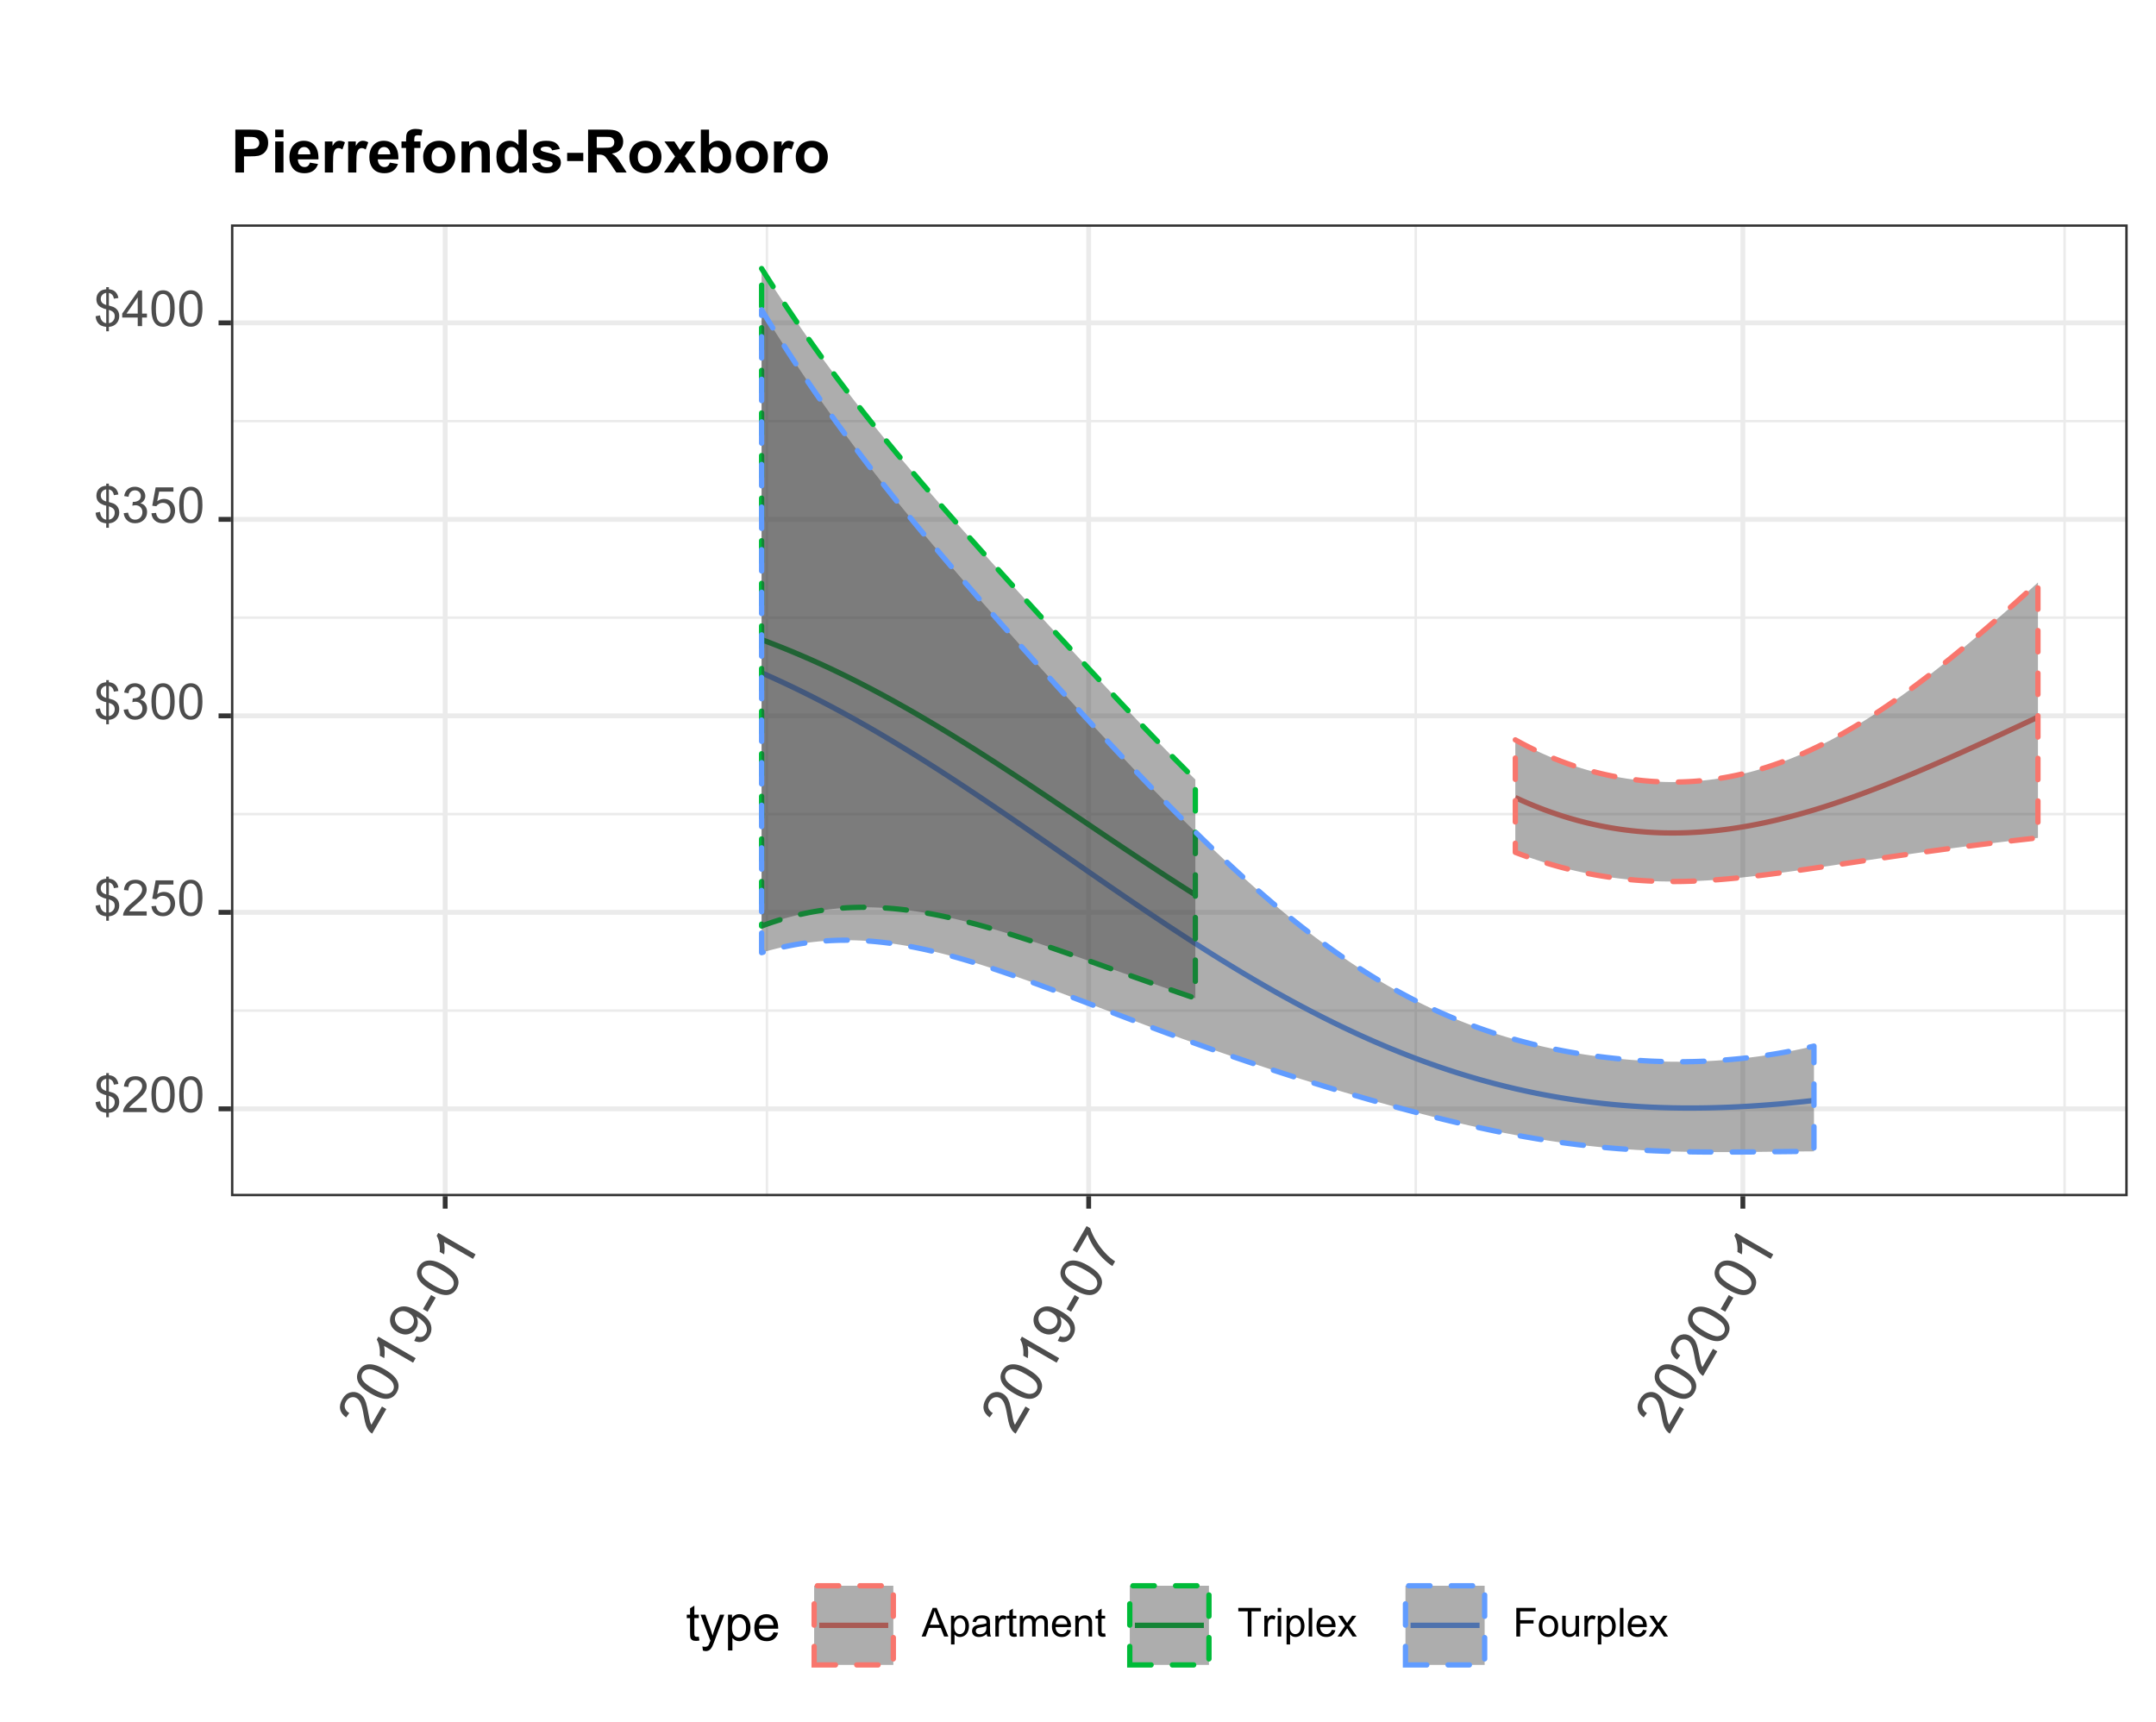 <?xml version="1.0" encoding="UTF-8"?>
<svg xmlns="http://www.w3.org/2000/svg" xmlns:xlink="http://www.w3.org/1999/xlink" width="432pt" height="345pt" viewBox="0 0 432 345" version="1.1">
<defs>
<g>
<symbol overflow="visible" id="glyph0-0">
<path style="stroke:none;" d="M 1.25 0 L 1.25 -6.25 L 6.25 -6.25 L 6.25 0 Z M 1.406 -0.156 L 6.094 -0.156 L 6.094 -6.094 L 1.406 -6.094 Z M 1.406 -0.156 "/>
</symbol>
<symbol overflow="visible" id="glyph0-1">
<path style="stroke:none;" d="M 2.484 1.031 L 2.484 0.156 C 2.047 0.094 1.688 -0.004 1.406 -0.141 C 1.133 -0.285 0.898 -0.516 0.703 -0.828 C 0.504 -1.141 0.391 -1.523 0.359 -1.984 L 1.234 -2.156 C 1.305 -1.688 1.43 -1.336 1.609 -1.109 C 1.848 -0.797 2.141 -0.625 2.484 -0.594 L 2.484 -3.391 C 2.129 -3.453 1.758 -3.594 1.375 -3.812 C 1.102 -3.969 0.891 -4.18 0.734 -4.453 C 0.586 -4.734 0.516 -5.051 0.516 -5.406 C 0.516 -6.031 0.734 -6.535 1.172 -6.922 C 1.461 -7.18 1.898 -7.336 2.484 -7.391 L 2.484 -7.812 L 3.016 -7.812 L 3.016 -7.391 C 3.523 -7.348 3.926 -7.203 4.219 -6.953 C 4.602 -6.629 4.836 -6.191 4.922 -5.641 L 4.016 -5.5 C 3.961 -5.844 3.852 -6.102 3.688 -6.281 C 3.52 -6.469 3.297 -6.594 3.016 -6.656 L 3.016 -4.125 C 3.453 -4.008 3.742 -3.922 3.891 -3.859 C 4.16 -3.742 4.379 -3.598 4.547 -3.422 C 4.723 -3.254 4.859 -3.051 4.953 -2.812 C 5.047 -2.57 5.094 -2.312 5.094 -2.031 C 5.094 -1.426 4.898 -0.922 4.516 -0.516 C 4.129 -0.109 3.629 0.109 3.016 0.141 L 3.016 1.031 Z M 2.484 -6.672 C 2.148 -6.617 1.883 -6.477 1.688 -6.25 C 1.488 -6.031 1.391 -5.77 1.391 -5.469 C 1.391 -5.164 1.473 -4.914 1.641 -4.719 C 1.805 -4.52 2.086 -4.359 2.484 -4.234 Z M 3.016 -0.594 C 3.348 -0.633 3.625 -0.781 3.844 -1.031 C 4.07 -1.289 4.188 -1.609 4.188 -1.984 C 4.188 -2.297 4.109 -2.547 3.953 -2.734 C 3.797 -2.93 3.484 -3.109 3.016 -3.266 Z M 3.016 -0.594 "/>
</symbol>
<symbol overflow="visible" id="glyph0-2">
<path style="stroke:none;" d="M 5.031 -0.844 L 5.031 0 L 0.297 0 C 0.297 -0.207 0.332 -0.41 0.406 -0.609 C 0.531 -0.93 0.723 -1.25 0.984 -1.562 C 1.242 -1.875 1.629 -2.234 2.141 -2.641 C 2.91 -3.285 3.43 -3.789 3.703 -4.156 C 3.984 -4.531 4.125 -4.883 4.125 -5.219 C 4.125 -5.57 4 -5.863 3.75 -6.094 C 3.5 -6.332 3.176 -6.453 2.781 -6.453 C 2.352 -6.453 2.008 -6.328 1.75 -6.078 C 1.5 -5.828 1.375 -5.477 1.375 -5.031 L 0.469 -5.125 C 0.531 -5.789 0.758 -6.301 1.156 -6.656 C 1.562 -7.008 2.109 -7.188 2.797 -7.188 C 3.484 -7.188 4.023 -6.992 4.422 -6.609 C 4.828 -6.234 5.031 -5.766 5.031 -5.203 C 5.031 -4.91 4.969 -4.625 4.844 -4.344 C 4.727 -4.07 4.535 -3.781 4.266 -3.469 C 3.992 -3.164 3.539 -2.75 2.906 -2.219 C 2.383 -1.781 2.047 -1.477 1.891 -1.312 C 1.742 -1.156 1.625 -1 1.531 -0.844 Z M 5.031 -0.844 "/>
</symbol>
<symbol overflow="visible" id="glyph0-3">
<path style="stroke:none;" d="M 0.422 -3.531 C 0.422 -4.375 0.504 -5.051 0.672 -5.562 C 0.848 -6.082 1.109 -6.484 1.453 -6.766 C 1.797 -7.047 2.227 -7.188 2.75 -7.188 C 3.133 -7.188 3.469 -7.109 3.75 -6.953 C 4.039 -6.797 4.281 -6.57 4.469 -6.281 C 4.664 -5.988 4.816 -5.633 4.922 -5.219 C 5.023 -4.801 5.078 -4.238 5.078 -3.531 C 5.078 -2.688 4.988 -2.004 4.812 -1.484 C 4.645 -0.973 4.391 -0.578 4.047 -0.297 C 3.703 -0.016 3.27 0.125 2.75 0.125 C 2.062 0.125 1.52 -0.125 1.125 -0.625 C 0.656 -1.219 0.422 -2.188 0.422 -3.531 Z M 1.312 -3.531 C 1.312 -2.352 1.445 -1.566 1.719 -1.172 C 2 -0.785 2.344 -0.594 2.75 -0.594 C 3.156 -0.594 3.492 -0.785 3.766 -1.172 C 4.047 -1.566 4.188 -2.352 4.188 -3.531 C 4.188 -4.707 4.047 -5.488 3.766 -5.875 C 3.492 -6.258 3.148 -6.453 2.734 -6.453 C 2.336 -6.453 2.016 -6.285 1.766 -5.953 C 1.461 -5.516 1.312 -4.707 1.312 -3.531 Z M 1.312 -3.531 "/>
</symbol>
<symbol overflow="visible" id="glyph0-4">
<path style="stroke:none;" d="M 0.422 -1.875 L 1.344 -1.953 C 1.406 -1.504 1.562 -1.164 1.812 -0.938 C 2.062 -0.707 2.363 -0.594 2.719 -0.594 C 3.133 -0.594 3.488 -0.754 3.781 -1.078 C 4.082 -1.398 4.234 -1.82 4.234 -2.344 C 4.234 -2.844 4.094 -3.238 3.812 -3.531 C 3.531 -3.82 3.16 -3.969 2.703 -3.969 C 2.422 -3.969 2.164 -3.898 1.938 -3.766 C 1.707 -3.641 1.523 -3.477 1.391 -3.281 L 0.578 -3.391 L 1.266 -7.062 L 4.828 -7.062 L 4.828 -6.219 L 1.969 -6.219 L 1.578 -4.297 C 2.016 -4.598 2.469 -4.75 2.938 -4.75 C 3.562 -4.75 4.086 -4.531 4.516 -4.094 C 4.941 -3.664 5.156 -3.109 5.156 -2.422 C 5.156 -1.773 4.969 -1.219 4.594 -0.75 C 4.133 -0.164 3.508 0.125 2.719 0.125 C 2.062 0.125 1.523 -0.055 1.109 -0.422 C 0.703 -0.785 0.473 -1.27 0.422 -1.875 Z M 0.422 -1.875 "/>
</symbol>
<symbol overflow="visible" id="glyph0-5">
<path style="stroke:none;" d="M 0.422 -1.891 L 1.297 -2 C 1.398 -1.508 1.57 -1.148 1.812 -0.922 C 2.051 -0.703 2.348 -0.594 2.703 -0.594 C 3.117 -0.594 3.469 -0.734 3.75 -1.016 C 4.031 -1.305 4.172 -1.664 4.172 -2.094 C 4.172 -2.5 4.039 -2.832 3.781 -3.094 C 3.52 -3.352 3.188 -3.484 2.781 -3.484 C 2.613 -3.484 2.406 -3.453 2.156 -3.391 L 2.25 -4.156 C 2.312 -4.156 2.359 -4.156 2.391 -4.156 C 2.766 -4.156 3.102 -4.25 3.406 -4.438 C 3.707 -4.633 3.859 -4.938 3.859 -5.344 C 3.859 -5.664 3.75 -5.93 3.531 -6.141 C 3.312 -6.359 3.031 -6.469 2.688 -6.469 C 2.344 -6.469 2.055 -6.359 1.828 -6.141 C 1.598 -5.93 1.453 -5.609 1.391 -5.172 L 0.516 -5.328 C 0.617 -5.922 0.859 -6.379 1.234 -6.703 C 1.617 -7.023 2.094 -7.188 2.656 -7.188 C 3.051 -7.188 3.41 -7.102 3.734 -6.938 C 4.066 -6.77 4.316 -6.539 4.484 -6.25 C 4.66 -5.957 4.75 -5.648 4.75 -5.328 C 4.75 -5.016 4.664 -4.734 4.5 -4.484 C 4.344 -4.234 4.098 -4.031 3.766 -3.875 C 4.191 -3.781 4.52 -3.578 4.75 -3.266 C 4.988 -2.961 5.109 -2.578 5.109 -2.109 C 5.109 -1.484 4.879 -0.953 4.422 -0.516 C 3.961 -0.086 3.391 0.125 2.703 0.125 C 2.066 0.125 1.539 -0.062 1.125 -0.438 C 0.719 -0.812 0.484 -1.297 0.422 -1.891 Z M 0.422 -1.891 "/>
</symbol>
<symbol overflow="visible" id="glyph0-6">
<path style="stroke:none;" d="M 3.234 0 L 3.234 -1.719 L 0.125 -1.719 L 0.125 -2.516 L 3.391 -7.156 L 4.109 -7.156 L 4.109 -2.516 L 5.078 -2.516 L 5.078 -1.719 L 4.109 -1.719 L 4.109 0 Z M 3.234 -2.516 L 3.234 -5.75 L 0.984 -2.516 Z M 3.234 -2.516 "/>
</symbol>
<symbol overflow="visible" id="glyph0-7">
<path style="stroke:none;" d="M 2.578 -0.781 L 2.703 -0.016 C 2.453 0.035 2.234 0.062 2.047 0.062 C 1.723 0.062 1.473 0.016 1.297 -0.078 C 1.117 -0.18 0.992 -0.316 0.922 -0.484 C 0.859 -0.648 0.828 -0.992 0.828 -1.516 L 0.828 -4.5 L 0.172 -4.5 L 0.172 -5.188 L 0.828 -5.188 L 0.828 -6.469 L 1.688 -7 L 1.688 -5.188 L 2.578 -5.188 L 2.578 -4.5 L 1.688 -4.5 L 1.688 -1.469 C 1.688 -1.219 1.703 -1.055 1.734 -0.984 C 1.766 -0.91 1.816 -0.852 1.891 -0.812 C 1.961 -0.77 2.062 -0.75 2.188 -0.75 C 2.289 -0.75 2.422 -0.758 2.578 -0.781 Z M 2.578 -0.781 "/>
</symbol>
<symbol overflow="visible" id="glyph0-8">
<path style="stroke:none;" d="M 0.625 2 L 0.516 1.172 C 0.711 1.223 0.883 1.25 1.031 1.25 C 1.219 1.25 1.367 1.219 1.484 1.156 C 1.609 1.094 1.707 1 1.781 0.875 C 1.832 0.789 1.922 0.57 2.047 0.219 C 2.066 0.176 2.094 0.109 2.125 0.016 L 0.156 -5.188 L 1.109 -5.188 L 2.188 -2.188 C 2.32 -1.801 2.445 -1.398 2.562 -0.984 C 2.664 -1.391 2.785 -1.781 2.922 -2.156 L 4.031 -5.188 L 4.906 -5.188 L 2.938 0.094 C 2.727 0.656 2.566 1.047 2.453 1.266 C 2.297 1.555 2.113 1.77 1.906 1.906 C 1.707 2.039 1.469 2.109 1.188 2.109 C 1.02 2.109 0.832 2.07 0.625 2 Z M 0.625 2 "/>
</symbol>
<symbol overflow="visible" id="glyph0-9">
<path style="stroke:none;" d="M 0.656 1.984 L 0.656 -5.188 L 1.453 -5.188 L 1.453 -4.516 C 1.648 -4.773 1.863 -4.969 2.094 -5.094 C 2.332 -5.227 2.625 -5.297 2.969 -5.297 C 3.406 -5.297 3.789 -5.18 4.125 -4.953 C 4.469 -4.734 4.723 -4.414 4.891 -4 C 5.066 -3.582 5.156 -3.125 5.156 -2.625 C 5.156 -2.102 5.062 -1.629 4.875 -1.203 C 4.688 -0.773 4.41 -0.445 4.047 -0.219 C 3.68 0.008 3.301 0.125 2.906 0.125 C 2.613 0.125 2.348 0.062 2.109 -0.062 C 1.879 -0.188 1.688 -0.344 1.531 -0.531 L 1.531 1.984 Z M 1.453 -2.562 C 1.453 -1.895 1.586 -1.398 1.859 -1.078 C 2.129 -0.766 2.457 -0.609 2.844 -0.609 C 3.227 -0.609 3.562 -0.77 3.844 -1.094 C 4.125 -1.426 4.266 -1.941 4.266 -2.641 C 4.266 -3.297 4.129 -3.785 3.859 -4.109 C 3.586 -4.441 3.258 -4.609 2.875 -4.609 C 2.5 -4.609 2.164 -4.43 1.875 -4.078 C 1.594 -3.734 1.453 -3.227 1.453 -2.562 Z M 1.453 -2.562 "/>
</symbol>
<symbol overflow="visible" id="glyph0-10">
<path style="stroke:none;" d="M 4.203 -1.672 L 5.125 -1.562 C 4.977 -1.031 4.707 -0.613 4.312 -0.312 C 3.926 -0.02 3.438 0.125 2.844 0.125 C 2.082 0.125 1.477 -0.109 1.031 -0.578 C 0.582 -1.047 0.359 -1.703 0.359 -2.547 C 0.359 -3.422 0.582 -4.098 1.031 -4.578 C 1.488 -5.055 2.07 -5.297 2.781 -5.297 C 3.477 -5.297 4.047 -5.062 4.484 -4.594 C 4.922 -4.125 5.141 -3.461 5.141 -2.609 C 5.141 -2.555 5.141 -2.477 5.141 -2.375 L 1.281 -2.375 C 1.312 -1.801 1.469 -1.363 1.75 -1.062 C 2.039 -0.758 2.406 -0.609 2.844 -0.609 C 3.164 -0.609 3.441 -0.691 3.672 -0.859 C 3.898 -1.023 4.078 -1.297 4.203 -1.672 Z M 1.328 -3.094 L 4.219 -3.094 C 4.176 -3.531 4.066 -3.859 3.891 -4.078 C 3.609 -4.41 3.242 -4.578 2.797 -4.578 C 2.391 -4.578 2.051 -4.441 1.781 -4.172 C 1.508 -3.898 1.359 -3.539 1.328 -3.094 Z M 1.328 -3.094 "/>
</symbol>
<symbol overflow="visible" id="glyph1-0">
<path style="stroke:none;" d="M 0.75 -1.297 L -5.75 -5.047 L -2.75 -10.25 L 3.75 -6.5 Z M 0.688 -1.562 L 3.5 -6.422 L -2.672 -9.984 L -5.484 -5.125 Z M 0.688 -1.562 "/>
</symbol>
<symbol overflow="visible" id="glyph1-1">
<path style="stroke:none;" d="M 2.156 -5.75 L 3.031 -5.234 L 0.188 -0.312 C -0.031 -0.438 -0.223 -0.598 -0.391 -0.797 C -0.648 -1.109 -0.863 -1.492 -1.031 -1.953 C -1.195 -2.422 -1.344 -3.039 -1.469 -3.812 C -1.664 -5.008 -1.875 -5.863 -2.094 -6.375 C -2.312 -6.883 -2.594 -7.238 -2.938 -7.438 C -3.301 -7.645 -3.68 -7.688 -4.078 -7.562 C -4.484 -7.438 -4.805 -7.164 -5.047 -6.75 C -5.305 -6.312 -5.379 -5.883 -5.266 -5.469 C -5.148 -5.062 -4.859 -4.719 -4.391 -4.438 L -5.031 -3.562 C -5.695 -4.031 -6.094 -4.578 -6.219 -5.203 C -6.344 -5.836 -6.195 -6.508 -5.781 -7.219 C -5.375 -7.938 -4.852 -8.383 -4.219 -8.562 C -3.582 -8.75 -2.973 -8.676 -2.391 -8.344 C -2.086 -8.164 -1.828 -7.938 -1.609 -7.656 C -1.391 -7.375 -1.203 -6.992 -1.047 -6.516 C -0.898 -6.047 -0.738 -5.332 -0.562 -4.375 C -0.414 -3.551 -0.305 -3.016 -0.234 -2.766 C -0.16 -2.516 -0.066 -2.289 0.047 -2.094 Z M 2.156 -5.75 "/>
</symbol>
<symbol overflow="visible" id="glyph1-2">
<path style="stroke:none;" d="M -3.422 -2.562 C -4.305 -3.07 -4.961 -3.566 -5.391 -4.047 C -5.828 -4.535 -6.082 -5.039 -6.156 -5.562 C -6.238 -6.094 -6.125 -6.629 -5.812 -7.172 C -5.582 -7.566 -5.301 -7.867 -4.969 -8.078 C -4.633 -8.285 -4.258 -8.398 -3.844 -8.422 C -3.426 -8.453 -2.969 -8.395 -2.469 -8.25 C -1.977 -8.113 -1.363 -7.832 -0.625 -7.406 C 0.25 -6.895 0.906 -6.395 1.344 -5.906 C 1.781 -5.426 2.039 -4.922 2.125 -4.391 C 2.207 -3.867 2.094 -3.332 1.781 -2.781 C 1.363 -2.062 0.773 -1.645 0.016 -1.531 C -0.867 -1.406 -2.016 -1.75 -3.422 -2.562 Z M -2.875 -3.484 C -1.656 -2.773 -0.758 -2.445 -0.188 -2.5 C 0.383 -2.562 0.789 -2.801 1.031 -3.219 C 1.27 -3.633 1.27 -4.102 1.031 -4.625 C 0.789 -5.145 0.062 -5.758 -1.156 -6.469 C -2.375 -7.176 -3.27 -7.5 -3.844 -7.438 C -4.414 -7.383 -4.828 -7.145 -5.078 -6.719 C -5.316 -6.301 -5.332 -5.867 -5.125 -5.422 C -4.844 -4.836 -4.094 -4.191 -2.875 -3.484 Z M -2.875 -3.484 "/>
</symbol>
<symbol overflow="visible" id="glyph1-3">
<path style="stroke:none;" d="M 2.234 -3.875 L 1.719 -2.969 L -4.094 -6.328 C -4.02 -5.984 -3.977 -5.57 -3.969 -5.094 C -3.969 -4.613 -4 -4.207 -4.062 -3.875 L -4.953 -4.375 C -4.898 -5.02 -4.93 -5.629 -5.047 -6.203 C -5.16 -6.785 -5.332 -7.25 -5.562 -7.594 L -5.234 -8.188 Z M 2.234 -3.875 "/>
</symbol>
<symbol overflow="visible" id="glyph1-4">
<path style="stroke:none;" d="M -1.391 -1.562 L -0.953 -2.5 C -0.492 -2.332 -0.113 -2.297 0.188 -2.391 C 0.488 -2.492 0.734 -2.707 0.922 -3.031 C 1.086 -3.312 1.164 -3.598 1.156 -3.891 C 1.145 -4.18 1.07 -4.453 0.938 -4.703 C 0.801 -4.961 0.578 -5.242 0.266 -5.547 C -0.047 -5.848 -0.391 -6.109 -0.766 -6.328 C -0.816 -6.348 -0.879 -6.383 -0.953 -6.438 C -0.773 -6.094 -0.68 -5.707 -0.672 -5.281 C -0.672 -4.852 -0.773 -4.457 -0.984 -4.094 C -1.348 -3.469 -1.875 -3.07 -2.562 -2.906 C -3.258 -2.75 -3.973 -2.879 -4.703 -3.297 C -5.461 -3.734 -5.941 -4.305 -6.141 -5.016 C -6.336 -5.723 -6.242 -6.414 -5.859 -7.094 C -5.586 -7.562 -5.203 -7.922 -4.703 -8.172 C -4.211 -8.43 -3.664 -8.523 -3.062 -8.453 C -2.457 -8.379 -1.703 -8.078 -0.797 -7.547 C 0.148 -7.004 0.848 -6.469 1.297 -5.938 C 1.742 -5.406 1.992 -4.848 2.047 -4.266 C 2.109 -3.691 1.984 -3.133 1.672 -2.594 C 1.328 -2 0.883 -1.609 0.344 -1.422 C -0.188 -1.242 -0.766 -1.289 -1.391 -1.562 Z M -2.516 -7.188 C -3.047 -7.488 -3.539 -7.594 -4 -7.5 C -4.469 -7.406 -4.816 -7.156 -5.047 -6.75 C -5.285 -6.344 -5.32 -5.895 -5.156 -5.406 C -5 -4.914 -4.656 -4.516 -4.125 -4.203 C -3.656 -3.93 -3.188 -3.852 -2.719 -3.969 C -2.258 -4.094 -1.91 -4.363 -1.672 -4.781 C -1.43 -5.195 -1.379 -5.625 -1.516 -6.062 C -1.66 -6.508 -1.992 -6.883 -2.516 -7.188 Z M -2.516 -7.188 "/>
</symbol>
<symbol overflow="visible" id="glyph1-5">
<path style="stroke:none;" d="M -2.047 -1.625 L -2.969 -2.156 L -1.344 -4.969 L -0.422 -4.438 Z M -2.047 -1.625 "/>
</symbol>
<symbol overflow="visible" id="glyph1-6">
<path style="stroke:none;" d="M -6.188 -4.219 L -7.062 -4.734 L -4.281 -9.547 L -3.562 -9.125 C -3.332 -8.363 -2.93 -7.508 -2.359 -6.562 C -1.797 -5.625 -1.145 -4.773 -0.406 -4.016 C 0.102 -3.461 0.719 -2.945 1.438 -2.469 L 0.891 -1.531 C 0.305 -1.883 -0.332 -2.41 -1.031 -3.109 C -1.738 -3.805 -2.359 -4.582 -2.891 -5.438 C -3.422 -6.289 -3.816 -7.102 -4.078 -7.875 Z M -6.188 -4.219 "/>
</symbol>
<symbol overflow="visible" id="glyph2-0">
<path style="stroke:none;" d="M 1 0 L 1 -5 L 5 -5 L 5 0 Z M 1.125 -0.125 L 4.875 -0.125 L 4.875 -4.875 L 1.125 -4.875 Z M 1.125 -0.125 "/>
</symbol>
<symbol overflow="visible" id="glyph2-1">
<path style="stroke:none;" d="M -0.016 0 L 2.188 -5.734 L 3 -5.734 L 5.344 0 L 4.484 0 L 3.812 -1.734 L 1.422 -1.734 L 0.797 0 Z M 1.641 -2.359 L 3.578 -2.359 L 2.984 -3.938 C 2.805 -4.414 2.672 -4.812 2.578 -5.125 C 2.504 -4.758 2.398 -4.395 2.266 -4.031 Z M 1.641 -2.359 "/>
</symbol>
<symbol overflow="visible" id="glyph2-2">
<path style="stroke:none;" d="M 0.531 1.594 L 0.531 -4.156 L 1.172 -4.156 L 1.172 -3.609 C 1.316 -3.816 1.484 -3.973 1.672 -4.078 C 1.867 -4.191 2.102 -4.25 2.375 -4.25 C 2.727 -4.25 3.039 -4.156 3.312 -3.969 C 3.582 -3.789 3.785 -3.535 3.922 -3.203 C 4.055 -2.867 4.125 -2.504 4.125 -2.109 C 4.125 -1.68 4.047 -1.297 3.891 -0.953 C 3.742 -0.617 3.523 -0.359 3.234 -0.172 C 2.941 0.004 2.641 0.094 2.328 0.094 C 2.086 0.094 1.875 0.047 1.688 -0.047 C 1.5 -0.148 1.348 -0.281 1.234 -0.438 L 1.234 1.594 Z M 1.172 -2.047 C 1.172 -1.516 1.273 -1.117 1.484 -0.859 C 1.703 -0.609 1.969 -0.484 2.281 -0.484 C 2.594 -0.484 2.859 -0.613 3.078 -0.875 C 3.297 -1.145 3.406 -1.555 3.406 -2.109 C 3.406 -2.641 3.297 -3.035 3.078 -3.297 C 2.867 -3.555 2.613 -3.688 2.312 -3.688 C 2.008 -3.688 1.742 -3.547 1.516 -3.266 C 1.285 -2.992 1.172 -2.586 1.172 -2.047 Z M 1.172 -2.047 "/>
</symbol>
<symbol overflow="visible" id="glyph2-3">
<path style="stroke:none;" d="M 3.234 -0.516 C 2.973 -0.297 2.723 -0.141 2.484 -0.047 C 2.242 0.047 1.984 0.094 1.703 0.094 C 1.254 0.094 0.906 -0.016 0.656 -0.234 C 0.414 -0.461 0.297 -0.75 0.297 -1.094 C 0.297 -1.301 0.336 -1.488 0.422 -1.656 C 0.516 -1.82 0.633 -1.953 0.781 -2.047 C 0.938 -2.148 1.109 -2.227 1.297 -2.281 C 1.43 -2.32 1.641 -2.359 1.922 -2.391 C 2.492 -2.461 2.91 -2.547 3.172 -2.641 C 3.18 -2.734 3.188 -2.789 3.188 -2.812 C 3.188 -3.102 3.117 -3.305 2.984 -3.422 C 2.805 -3.578 2.539 -3.656 2.188 -3.656 C 1.852 -3.656 1.609 -3.598 1.453 -3.484 C 1.297 -3.367 1.176 -3.164 1.094 -2.875 L 0.406 -2.969 C 0.469 -3.258 0.57 -3.492 0.719 -3.672 C 0.863 -3.859 1.07 -4 1.344 -4.094 C 1.613 -4.195 1.926 -4.25 2.281 -4.25 C 2.633 -4.25 2.922 -4.207 3.141 -4.125 C 3.367 -4.039 3.535 -3.93 3.641 -3.797 C 3.742 -3.672 3.816 -3.516 3.859 -3.328 C 3.879 -3.203 3.891 -2.984 3.891 -2.672 L 3.891 -1.734 C 3.891 -1.086 3.906 -0.676 3.938 -0.5 C 3.969 -0.32 4.023 -0.156 4.109 0 L 3.375 0 C 3.301 -0.145 3.254 -0.316 3.234 -0.516 Z M 3.172 -2.078 C 2.922 -1.973 2.539 -1.883 2.031 -1.812 C 1.738 -1.77 1.531 -1.723 1.406 -1.672 C 1.289 -1.617 1.203 -1.539 1.141 -1.438 C 1.078 -1.344 1.047 -1.234 1.047 -1.109 C 1.047 -0.922 1.113 -0.766 1.25 -0.641 C 1.395 -0.516 1.602 -0.453 1.875 -0.453 C 2.145 -0.453 2.383 -0.508 2.594 -0.625 C 2.812 -0.75 2.969 -0.914 3.062 -1.125 C 3.133 -1.281 3.172 -1.516 3.172 -1.828 Z M 3.172 -2.078 "/>
</symbol>
<symbol overflow="visible" id="glyph2-4">
<path style="stroke:none;" d="M 0.516 0 L 0.516 -4.156 L 1.156 -4.156 L 1.156 -3.516 C 1.312 -3.816 1.457 -4.016 1.594 -4.109 C 1.738 -4.203 1.891 -4.25 2.047 -4.25 C 2.285 -4.25 2.531 -4.172 2.781 -4.016 L 2.531 -3.359 C 2.363 -3.461 2.191 -3.516 2.016 -3.516 C 1.859 -3.516 1.719 -3.469 1.594 -3.375 C 1.477 -3.281 1.395 -3.156 1.344 -3 C 1.258 -2.75 1.219 -2.473 1.219 -2.172 L 1.219 0 Z M 0.516 0 "/>
</symbol>
<symbol overflow="visible" id="glyph2-5">
<path style="stroke:none;" d="M 2.062 -0.625 L 2.172 -0.016 C 1.973 0.035 1.797 0.062 1.641 0.062 C 1.379 0.062 1.176 0.02 1.031 -0.062 C 0.895 -0.145 0.797 -0.25 0.734 -0.375 C 0.68 -0.508 0.656 -0.789 0.656 -1.219 L 0.656 -3.609 L 0.141 -3.609 L 0.141 -4.156 L 0.656 -4.156 L 0.656 -5.172 L 1.359 -5.594 L 1.359 -4.156 L 2.062 -4.156 L 2.062 -3.609 L 1.359 -3.609 L 1.359 -1.172 C 1.359 -0.973 1.367 -0.844 1.391 -0.781 C 1.422 -0.727 1.461 -0.688 1.516 -0.656 C 1.566 -0.625 1.645 -0.609 1.75 -0.609 C 1.832 -0.609 1.938 -0.613 2.062 -0.625 Z M 2.062 -0.625 "/>
</symbol>
<symbol overflow="visible" id="glyph2-6">
<path style="stroke:none;" d="M 0.531 0 L 0.531 -4.156 L 1.156 -4.156 L 1.156 -3.562 C 1.289 -3.77 1.461 -3.938 1.672 -4.062 C 1.891 -4.188 2.141 -4.25 2.422 -4.25 C 2.723 -4.25 2.973 -4.18 3.172 -4.047 C 3.367 -3.922 3.508 -3.742 3.594 -3.516 C 3.914 -4.004 4.344 -4.25 4.875 -4.25 C 5.281 -4.25 5.594 -4.133 5.812 -3.906 C 6.039 -3.676 6.156 -3.32 6.156 -2.844 L 6.156 0 L 5.453 0 L 5.453 -2.609 C 5.453 -2.891 5.426 -3.094 5.375 -3.219 C 5.332 -3.344 5.25 -3.441 5.125 -3.516 C 5.008 -3.598 4.875 -3.641 4.719 -3.641 C 4.426 -3.641 4.18 -3.539 3.984 -3.344 C 3.797 -3.145 3.703 -2.832 3.703 -2.406 L 3.703 0 L 3 0 L 3 -2.703 C 3 -3.016 2.941 -3.25 2.828 -3.406 C 2.711 -3.562 2.523 -3.641 2.266 -3.641 C 2.066 -3.641 1.879 -3.586 1.703 -3.484 C 1.535 -3.379 1.414 -3.223 1.344 -3.016 C 1.27 -2.816 1.234 -2.531 1.234 -2.156 L 1.234 0 Z M 0.531 0 "/>
</symbol>
<symbol overflow="visible" id="glyph2-7">
<path style="stroke:none;" d="M 3.375 -1.344 L 4.094 -1.25 C 3.977 -0.82 3.766 -0.488 3.453 -0.25 C 3.148 -0.02 2.754 0.094 2.266 0.094 C 1.66 0.094 1.18 -0.094 0.828 -0.469 C 0.473 -0.844 0.297 -1.367 0.297 -2.047 C 0.297 -2.742 0.473 -3.285 0.828 -3.672 C 1.191 -4.055 1.66 -4.25 2.234 -4.25 C 2.785 -4.25 3.238 -4.055 3.594 -3.672 C 3.945 -3.297 4.125 -2.766 4.125 -2.078 C 4.125 -2.035 4.117 -1.973 4.109 -1.891 L 1.016 -1.891 C 1.047 -1.441 1.176 -1.094 1.406 -0.844 C 1.633 -0.602 1.926 -0.484 2.281 -0.484 C 2.531 -0.484 2.742 -0.551 2.922 -0.688 C 3.109 -0.82 3.258 -1.039 3.375 -1.344 Z M 1.062 -2.469 L 3.375 -2.469 C 3.344 -2.82 3.254 -3.086 3.109 -3.266 C 2.891 -3.535 2.598 -3.672 2.234 -3.672 C 1.91 -3.672 1.641 -3.562 1.422 -3.344 C 1.203 -3.125 1.082 -2.832 1.062 -2.469 Z M 1.062 -2.469 "/>
</symbol>
<symbol overflow="visible" id="glyph2-8">
<path style="stroke:none;" d="M 0.531 0 L 0.531 -4.156 L 1.156 -4.156 L 1.156 -3.562 C 1.469 -4.02 1.91 -4.25 2.484 -4.25 C 2.734 -4.25 2.961 -4.203 3.172 -4.109 C 3.379 -4.016 3.535 -3.895 3.641 -3.75 C 3.742 -3.602 3.816 -3.43 3.859 -3.234 C 3.891 -3.109 3.906 -2.879 3.906 -2.547 L 3.906 0 L 3.203 0 L 3.203 -2.531 C 3.203 -2.812 3.172 -3.02 3.109 -3.156 C 3.055 -3.301 2.957 -3.414 2.812 -3.5 C 2.676 -3.594 2.516 -3.641 2.328 -3.641 C 2.035 -3.641 1.781 -3.539 1.562 -3.344 C 1.344 -3.156 1.234 -2.797 1.234 -2.266 L 1.234 0 Z M 0.531 0 "/>
</symbol>
<symbol overflow="visible" id="glyph2-9">
<path style="stroke:none;" d="M 2.078 0 L 2.078 -5.047 L 0.188 -5.047 L 0.188 -5.734 L 4.734 -5.734 L 4.734 -5.047 L 2.828 -5.047 L 2.828 0 Z M 2.078 0 "/>
</symbol>
<symbol overflow="visible" id="glyph2-10">
<path style="stroke:none;" d="M 0.531 -4.922 L 0.531 -5.734 L 1.234 -5.734 L 1.234 -4.922 Z M 0.531 0 L 0.531 -4.156 L 1.234 -4.156 L 1.234 0 Z M 0.531 0 "/>
</symbol>
<symbol overflow="visible" id="glyph2-11">
<path style="stroke:none;" d="M 0.516 0 L 0.516 -5.734 L 1.219 -5.734 L 1.219 0 Z M 0.516 0 "/>
</symbol>
<symbol overflow="visible" id="glyph2-12">
<path style="stroke:none;" d="M 0.062 0 L 1.578 -2.156 L 0.172 -4.156 L 1.047 -4.156 L 1.688 -3.172 C 1.812 -2.992 1.91 -2.844 1.984 -2.719 C 2.098 -2.883 2.203 -3.035 2.297 -3.172 L 3 -4.156 L 3.828 -4.156 L 2.406 -2.203 L 3.938 0 L 3.078 0 L 2.234 -1.297 L 2 -1.641 L 0.906 0 Z M 0.062 0 "/>
</symbol>
<symbol overflow="visible" id="glyph2-13">
<path style="stroke:none;" d="M 0.656 0 L 0.656 -5.734 L 4.516 -5.734 L 4.516 -5.047 L 1.422 -5.047 L 1.422 -3.281 L 4.109 -3.281 L 4.109 -2.609 L 1.422 -2.609 L 1.422 0 Z M 0.656 0 "/>
</symbol>
<symbol overflow="visible" id="glyph2-14">
<path style="stroke:none;" d="M 0.266 -2.078 C 0.266 -2.848 0.477 -3.414 0.906 -3.781 C 1.258 -4.094 1.695 -4.25 2.219 -4.25 C 2.781 -4.25 3.242 -4.062 3.609 -3.688 C 3.973 -3.312 4.156 -2.797 4.156 -2.141 C 4.156 -1.598 4.07 -1.176 3.906 -0.875 C 3.75 -0.57 3.516 -0.332 3.203 -0.156 C 2.898 0.008 2.57 0.094 2.219 0.094 C 1.633 0.094 1.16 -0.094 0.797 -0.469 C 0.441 -0.844 0.266 -1.379 0.266 -2.078 Z M 0.984 -2.078 C 0.984 -1.547 1.098 -1.145 1.328 -0.875 C 1.566 -0.613 1.863 -0.484 2.219 -0.484 C 2.562 -0.484 2.848 -0.613 3.078 -0.875 C 3.316 -1.145 3.438 -1.551 3.438 -2.094 C 3.438 -2.613 3.316 -3.004 3.078 -3.266 C 2.848 -3.523 2.562 -3.656 2.219 -3.656 C 1.863 -3.656 1.566 -3.523 1.328 -3.266 C 1.098 -3.004 0.984 -2.609 0.984 -2.078 Z M 0.984 -2.078 "/>
</symbol>
<symbol overflow="visible" id="glyph2-15">
<path style="stroke:none;" d="M 3.25 0 L 3.25 -0.609 C 2.926 -0.141 2.488 0.094 1.938 0.094 C 1.688 0.094 1.453 0.047 1.234 -0.047 C 1.023 -0.141 0.867 -0.254 0.766 -0.391 C 0.672 -0.535 0.602 -0.711 0.562 -0.922 C 0.531 -1.055 0.516 -1.273 0.516 -1.578 L 0.516 -4.156 L 1.219 -4.156 L 1.219 -1.844 C 1.219 -1.477 1.234 -1.234 1.266 -1.109 C 1.305 -0.922 1.395 -0.773 1.531 -0.672 C 1.676 -0.566 1.859 -0.516 2.078 -0.516 C 2.285 -0.516 2.477 -0.566 2.656 -0.672 C 2.844 -0.785 2.973 -0.93 3.047 -1.109 C 3.129 -1.297 3.172 -1.566 3.172 -1.922 L 3.172 -4.156 L 3.875 -4.156 L 3.875 0 Z M 3.25 0 "/>
</symbol>
<symbol overflow="visible" id="glyph3-0">
<path style="stroke:none;" d="M 1.5 0 L 1.5 -7.5 L 7.5 -7.5 L 7.5 0 Z M 1.688 -0.188 L 7.312 -0.188 L 7.312 -7.312 L 1.688 -7.312 Z M 1.688 -0.188 "/>
</symbol>
<symbol overflow="visible" id="glyph3-1">
<path style="stroke:none;" d="M 0.875 0 L 0.875 -8.594 L 3.656 -8.594 C 4.707 -8.594 5.395 -8.551 5.719 -8.469 C 6.207 -8.332 6.617 -8.047 6.953 -7.609 C 7.285 -7.18 7.453 -6.629 7.453 -5.953 C 7.453 -5.422 7.352 -4.973 7.156 -4.609 C 6.969 -4.254 6.727 -3.973 6.438 -3.766 C 6.145 -3.566 5.844 -3.43 5.531 -3.359 C 5.125 -3.273 4.523 -3.234 3.734 -3.234 L 2.609 -3.234 L 2.609 0 Z M 2.609 -7.141 L 2.609 -4.703 L 3.562 -4.703 C 4.238 -4.703 4.691 -4.742 4.922 -4.828 C 5.16 -4.922 5.344 -5.062 5.469 -5.25 C 5.602 -5.445 5.672 -5.672 5.672 -5.922 C 5.672 -6.234 5.578 -6.488 5.391 -6.688 C 5.203 -6.895 4.969 -7.023 4.688 -7.078 C 4.488 -7.117 4.078 -7.141 3.453 -7.141 Z M 2.609 -7.141 "/>
</symbol>
<symbol overflow="visible" id="glyph3-2">
<path style="stroke:none;" d="M 0.859 -7.062 L 0.859 -8.594 L 2.516 -8.594 L 2.516 -7.062 Z M 0.859 0 L 0.859 -6.219 L 2.516 -6.219 L 2.516 0 Z M 0.859 0 "/>
</symbol>
<symbol overflow="visible" id="glyph3-3">
<path style="stroke:none;" d="M 4.469 -1.984 L 6.109 -1.703 C 5.898 -1.098 5.566 -0.641 5.109 -0.328 C 4.648 -0.016 4.082 0.141 3.406 0.141 C 2.32 0.141 1.52 -0.211 1 -0.922 C 0.582 -1.484 0.375 -2.195 0.375 -3.062 C 0.375 -4.094 0.645 -4.898 1.188 -5.484 C 1.727 -6.066 2.41 -6.359 3.234 -6.359 C 4.16 -6.359 4.891 -6.051 5.422 -5.438 C 5.961 -4.832 6.219 -3.898 6.188 -2.641 L 2.062 -2.641 C 2.082 -2.148 2.219 -1.77 2.469 -1.5 C 2.719 -1.227 3.035 -1.094 3.422 -1.094 C 3.672 -1.094 3.883 -1.16 4.062 -1.297 C 4.238 -1.441 4.375 -1.672 4.469 -1.984 Z M 4.562 -3.641 C 4.551 -4.117 4.426 -4.484 4.188 -4.734 C 3.957 -4.984 3.672 -5.109 3.328 -5.109 C 2.973 -5.109 2.676 -4.977 2.438 -4.719 C 2.207 -4.445 2.094 -4.086 2.094 -3.641 Z M 4.562 -3.641 "/>
</symbol>
<symbol overflow="visible" id="glyph3-4">
<path style="stroke:none;" d="M 2.438 0 L 0.797 0 L 0.797 -6.219 L 2.328 -6.219 L 2.328 -5.344 C 2.586 -5.758 2.82 -6.031 3.031 -6.156 C 3.238 -6.289 3.473 -6.359 3.734 -6.359 C 4.109 -6.359 4.473 -6.254 4.828 -6.047 L 4.312 -4.625 C 4.031 -4.801 3.773 -4.891 3.547 -4.891 C 3.305 -4.891 3.109 -4.82 2.953 -4.688 C 2.797 -4.562 2.672 -4.332 2.578 -4 C 2.484 -3.676 2.438 -2.984 2.438 -1.922 Z M 2.438 0 "/>
</symbol>
<symbol overflow="visible" id="glyph3-5">
<path style="stroke:none;" d="M 0.141 -6.219 L 1.062 -6.219 L 1.062 -6.688 C 1.062 -7.219 1.113 -7.609 1.219 -7.859 C 1.332 -8.117 1.535 -8.328 1.828 -8.484 C 2.129 -8.648 2.508 -8.734 2.969 -8.734 C 3.438 -8.734 3.895 -8.664 4.344 -8.531 L 4.125 -7.375 C 3.863 -7.438 3.613 -7.469 3.375 -7.469 C 3.133 -7.469 2.961 -7.41 2.859 -7.297 C 2.754 -7.191 2.703 -6.977 2.703 -6.656 L 2.703 -6.219 L 3.938 -6.219 L 3.938 -4.922 L 2.703 -4.922 L 2.703 0 L 1.062 0 L 1.062 -4.922 L 0.141 -4.922 Z M 0.141 -6.219 "/>
</symbol>
<symbol overflow="visible" id="glyph3-6">
<path style="stroke:none;" d="M 0.484 -3.203 C 0.484 -3.742 0.617 -4.27 0.891 -4.781 C 1.16 -5.301 1.539 -5.691 2.031 -5.953 C 2.52 -6.223 3.07 -6.359 3.688 -6.359 C 4.625 -6.359 5.395 -6.051 6 -5.438 C 6.602 -4.832 6.906 -4.062 6.906 -3.125 C 6.906 -2.188 6.598 -1.406 5.984 -0.781 C 5.379 -0.164 4.617 0.141 3.703 0.141 C 3.129 0.141 2.582 0.008 2.062 -0.25 C 1.551 -0.508 1.16 -0.883 0.891 -1.375 C 0.617 -1.875 0.484 -2.484 0.484 -3.203 Z M 2.172 -3.109 C 2.172 -2.492 2.316 -2.02 2.609 -1.688 C 2.898 -1.363 3.258 -1.203 3.688 -1.203 C 4.125 -1.203 4.484 -1.363 4.766 -1.688 C 5.055 -2.02 5.203 -2.5 5.203 -3.125 C 5.203 -3.727 5.055 -4.191 4.766 -4.516 C 4.484 -4.848 4.125 -5.016 3.688 -5.016 C 3.258 -5.016 2.898 -4.848 2.609 -4.516 C 2.316 -4.191 2.172 -3.723 2.172 -3.109 Z M 2.172 -3.109 "/>
</symbol>
<symbol overflow="visible" id="glyph3-7">
<path style="stroke:none;" d="M 6.516 0 L 4.875 0 L 4.875 -3.172 C 4.875 -3.848 4.836 -4.285 4.766 -4.484 C 4.703 -4.68 4.586 -4.832 4.422 -4.938 C 4.266 -5.051 4.078 -5.109 3.859 -5.109 C 3.566 -5.109 3.305 -5.031 3.078 -4.875 C 2.859 -4.719 2.707 -4.508 2.625 -4.25 C 2.539 -3.988 2.5 -3.508 2.5 -2.812 L 2.5 0 L 0.844 0 L 0.844 -6.219 L 2.375 -6.219 L 2.375 -5.312 C 2.914 -6.008 3.602 -6.359 4.438 -6.359 C 4.789 -6.359 5.117 -6.289 5.422 -6.156 C 5.723 -6.031 5.953 -5.863 6.109 -5.656 C 6.266 -5.457 6.367 -5.227 6.422 -4.969 C 6.484 -4.719 6.516 -4.352 6.516 -3.875 Z M 6.516 0 "/>
</symbol>
<symbol overflow="visible" id="glyph3-8">
<path style="stroke:none;" d="M 6.562 0 L 5.047 0 L 5.047 -0.922 C 4.785 -0.555 4.484 -0.285 4.141 -0.109 C 3.797 0.055 3.445 0.141 3.094 0.141 C 2.375 0.141 1.758 -0.145 1.25 -0.719 C 0.75 -1.301 0.5 -2.109 0.5 -3.141 C 0.5 -4.191 0.742 -4.988 1.234 -5.531 C 1.734 -6.082 2.363 -6.359 3.125 -6.359 C 3.812 -6.359 4.41 -6.07 4.922 -5.5 L 4.922 -8.594 L 6.562 -8.594 Z M 2.172 -3.25 C 2.172 -2.582 2.266 -2.102 2.453 -1.812 C 2.711 -1.375 3.082 -1.156 3.562 -1.156 C 3.938 -1.156 4.254 -1.316 4.516 -1.641 C 4.785 -1.961 4.922 -2.445 4.922 -3.094 C 4.922 -3.801 4.789 -4.312 4.531 -4.625 C 4.281 -4.945 3.953 -5.109 3.547 -5.109 C 3.16 -5.109 2.832 -4.953 2.562 -4.641 C 2.301 -4.328 2.172 -3.863 2.172 -3.25 Z M 2.172 -3.25 "/>
</symbol>
<symbol overflow="visible" id="glyph3-9">
<path style="stroke:none;" d="M 0.281 -1.781 L 1.938 -2.031 C 2.008 -1.707 2.148 -1.461 2.359 -1.297 C 2.578 -1.129 2.879 -1.047 3.266 -1.047 C 3.691 -1.047 4.008 -1.125 4.219 -1.281 C 4.363 -1.395 4.438 -1.539 4.438 -1.719 C 4.438 -1.844 4.398 -1.945 4.328 -2.031 C 4.242 -2.113 4.062 -2.188 3.781 -2.25 C 2.445 -2.539 1.602 -2.805 1.25 -3.047 C 0.758 -3.391 0.516 -3.859 0.516 -4.453 C 0.516 -4.992 0.723 -5.445 1.141 -5.812 C 1.566 -6.176 2.227 -6.359 3.125 -6.359 C 3.977 -6.359 4.613 -6.219 5.031 -5.938 C 5.445 -5.664 5.734 -5.258 5.891 -4.719 L 4.328 -4.438 C 4.266 -4.676 4.141 -4.859 3.953 -4.984 C 3.766 -5.117 3.5 -5.188 3.156 -5.188 C 2.727 -5.188 2.422 -5.125 2.234 -5 C 2.109 -4.914 2.047 -4.805 2.047 -4.672 C 2.047 -4.547 2.098 -4.441 2.203 -4.359 C 2.348 -4.254 2.859 -4.102 3.734 -3.906 C 4.617 -3.707 5.234 -3.461 5.578 -3.172 C 5.922 -2.879 6.094 -2.473 6.094 -1.953 C 6.094 -1.379 5.852 -0.883 5.375 -0.469 C 4.906 -0.062 4.203 0.141 3.266 0.141 C 2.422 0.141 1.75 -0.031 1.25 -0.375 C 0.758 -0.719 0.438 -1.188 0.281 -1.781 Z M 0.281 -1.781 "/>
</symbol>
<symbol overflow="visible" id="glyph3-10">
<path style="stroke:none;" d="M 0.672 -2.297 L 0.672 -3.938 L 3.906 -3.938 L 3.906 -2.297 Z M 0.672 -2.297 "/>
</symbol>
<symbol overflow="visible" id="glyph3-11">
<path style="stroke:none;" d="M 0.875 0 L 0.875 -8.594 L 4.531 -8.594 C 5.445 -8.594 6.113 -8.516 6.531 -8.359 C 6.945 -8.203 7.281 -7.926 7.531 -7.531 C 7.781 -7.133 7.906 -6.688 7.906 -6.188 C 7.906 -5.539 7.711 -5.004 7.328 -4.578 C 6.953 -4.16 6.391 -3.898 5.641 -3.797 C 6.016 -3.578 6.32 -3.332 6.562 -3.062 C 6.812 -2.801 7.141 -2.336 7.547 -1.672 L 8.609 0 L 6.531 0 L 5.281 -1.875 C 4.832 -2.539 4.523 -2.957 4.359 -3.125 C 4.191 -3.301 4.016 -3.422 3.828 -3.484 C 3.648 -3.555 3.363 -3.594 2.969 -3.594 L 2.609 -3.594 L 2.609 0 Z M 2.609 -4.953 L 3.891 -4.953 C 4.723 -4.953 5.242 -4.988 5.453 -5.062 C 5.66 -5.133 5.82 -5.254 5.938 -5.422 C 6.062 -5.598 6.125 -5.816 6.125 -6.078 C 6.125 -6.359 6.047 -6.586 5.891 -6.766 C 5.734 -6.941 5.516 -7.055 5.234 -7.109 C 5.086 -7.129 4.664 -7.141 3.969 -7.141 L 2.609 -7.141 Z M 2.609 -4.953 "/>
</symbol>
<symbol overflow="visible" id="glyph3-12">
<path style="stroke:none;" d="M 0.078 0 L 2.312 -3.203 L 0.172 -6.219 L 2.172 -6.219 L 3.281 -4.516 L 4.438 -6.219 L 6.375 -6.219 L 4.266 -3.281 L 6.562 0 L 4.547 0 L 3.281 -1.922 L 2 0 Z M 0.078 0 "/>
</symbol>
<symbol overflow="visible" id="glyph3-13">
<path style="stroke:none;" d="M 0.797 0 L 0.797 -8.594 L 2.438 -8.594 L 2.438 -5.5 C 2.945 -6.07 3.551 -6.359 4.25 -6.359 C 5 -6.359 5.625 -6.082 6.125 -5.531 C 6.625 -4.988 6.875 -4.203 6.875 -3.172 C 6.875 -2.109 6.617 -1.289 6.109 -0.719 C 5.598 -0.145 4.984 0.141 4.266 0.141 C 3.91 0.141 3.562 0.051 3.219 -0.125 C 2.875 -0.301 2.578 -0.566 2.328 -0.922 L 2.328 0 Z M 2.422 -3.25 C 2.422 -2.602 2.523 -2.125 2.734 -1.812 C 3.016 -1.375 3.395 -1.156 3.875 -1.156 C 4.227 -1.156 4.535 -1.312 4.797 -1.625 C 5.055 -1.938 5.188 -2.426 5.188 -3.094 C 5.188 -3.801 5.055 -4.312 4.797 -4.625 C 4.535 -4.945 4.203 -5.109 3.797 -5.109 C 3.41 -5.109 3.082 -4.953 2.812 -4.641 C 2.551 -4.336 2.422 -3.875 2.422 -3.25 Z M 2.422 -3.25 "/>
</symbol>
</g>
<clipPath id="clip1">
  <path d="M 46.281 44.969 L 426.328 44.969 L 426.328 239.723 L 46.281 239.723 Z M 46.281 44.969 "/>
</clipPath>
<clipPath id="clip2">
  <path d="M 46.281 202 L 426.328 202 L 426.328 203 L 46.281 203 Z M 46.281 202 "/>
</clipPath>
<clipPath id="clip3">
  <path d="M 46.281 162 L 426.328 162 L 426.328 164 L 46.281 164 Z M 46.281 162 "/>
</clipPath>
<clipPath id="clip4">
  <path d="M 46.281 123 L 426.328 123 L 426.328 125 L 46.281 125 Z M 46.281 123 "/>
</clipPath>
<clipPath id="clip5">
  <path d="M 46.281 84 L 426.328 84 L 426.328 85 L 46.281 85 Z M 46.281 84 "/>
</clipPath>
<clipPath id="clip6">
  <path d="M 46.281 44.969 L 426.328 44.969 L 426.328 46 L 46.281 46 Z M 46.281 44.969 "/>
</clipPath>
<clipPath id="clip7">
  <path d="M 153 44.969 L 154 44.969 L 154 239.723 L 153 239.723 Z M 153 44.969 "/>
</clipPath>
<clipPath id="clip8">
  <path d="M 283 44.969 L 284 44.969 L 284 239.723 L 283 239.723 Z M 283 44.969 "/>
</clipPath>
<clipPath id="clip9">
  <path d="M 413 44.969 L 414 44.969 L 414 239.723 L 413 239.723 Z M 413 44.969 "/>
</clipPath>
<clipPath id="clip10">
  <path d="M 46.281 221 L 426.328 221 L 426.328 223 L 46.281 223 Z M 46.281 221 "/>
</clipPath>
<clipPath id="clip11">
  <path d="M 46.281 182 L 426.328 182 L 426.328 184 L 46.281 184 Z M 46.281 182 "/>
</clipPath>
<clipPath id="clip12">
  <path d="M 46.281 142 L 426.328 142 L 426.328 144 L 46.281 144 Z M 46.281 142 "/>
</clipPath>
<clipPath id="clip13">
  <path d="M 46.281 103 L 426.328 103 L 426.328 105 L 46.281 105 Z M 46.281 103 "/>
</clipPath>
<clipPath id="clip14">
  <path d="M 46.281 64 L 426.328 64 L 426.328 66 L 46.281 66 Z M 46.281 64 "/>
</clipPath>
<clipPath id="clip15">
  <path d="M 88 44.969 L 90 44.969 L 90 239.723 L 88 239.723 Z M 88 44.969 "/>
</clipPath>
<clipPath id="clip16">
  <path d="M 217 44.969 L 219 44.969 L 219 239.723 L 217 239.723 Z M 217 44.969 "/>
</clipPath>
<clipPath id="clip17">
  <path d="M 348 44.969 L 350 44.969 L 350 239.723 L 348 239.723 Z M 348 44.969 "/>
</clipPath>
<clipPath id="clip18">
  <path d="M 46.281 44.969 L 426.328 44.969 L 426.328 239.723 L 46.281 239.723 Z M 46.281 44.969 "/>
</clipPath>
</defs>
<g id="surface112">
<rect x="0" y="0" width="432" height="345" style="fill:rgb(100%,100%,100%);fill-opacity:1;stroke:none;"/>
<rect x="0" y="0" width="432" height="345" style="fill:rgb(100%,100%,100%);fill-opacity:1;stroke:none;"/>
<path style="fill:none;stroke-width:0.97;stroke-linecap:round;stroke-linejoin:round;stroke:rgb(100%,100%,100%);stroke-opacity:1;stroke-miterlimit:10;" d="M 0 345 L 432 345 L 432 0 L 0 0 Z M 0 345 "/>
<g clip-path="url(#clip1)" clip-rule="nonzero">
<path style=" stroke:none;fill-rule:nonzero;fill:rgb(100%,100%,100%);fill-opacity:1;" d="M 46.281 239.719 L 426.328 239.719 L 426.328 44.965 L 46.281 44.965 Z M 46.281 239.719 "/>
</g>
<g clip-path="url(#clip2)" clip-rule="nonzero">
<path style="fill:none;stroke-width:0.485;stroke-linecap:butt;stroke-linejoin:round;stroke:rgb(92.157%,92.157%,92.157%);stroke-opacity:1;stroke-miterlimit:10;" d="M 46.281 202.516 L 426.332 202.516 "/>
</g>
<g clip-path="url(#clip3)" clip-rule="nonzero">
<path style="fill:none;stroke-width:0.485;stroke-linecap:butt;stroke-linejoin:round;stroke:rgb(92.157%,92.157%,92.157%);stroke-opacity:1;stroke-miterlimit:10;" d="M 46.281 163.141 L 426.332 163.141 "/>
</g>
<g clip-path="url(#clip4)" clip-rule="nonzero">
<path style="fill:none;stroke-width:0.485;stroke-linecap:butt;stroke-linejoin:round;stroke:rgb(92.157%,92.157%,92.157%);stroke-opacity:1;stroke-miterlimit:10;" d="M 46.281 123.766 L 426.332 123.766 "/>
</g>
<g clip-path="url(#clip5)" clip-rule="nonzero">
<path style="fill:none;stroke-width:0.485;stroke-linecap:butt;stroke-linejoin:round;stroke:rgb(92.157%,92.157%,92.157%);stroke-opacity:1;stroke-miterlimit:10;" d="M 46.281 84.391 L 426.332 84.391 "/>
</g>
<g clip-path="url(#clip6)" clip-rule="nonzero">
<path style="fill:none;stroke-width:0.485;stroke-linecap:butt;stroke-linejoin:round;stroke:rgb(92.157%,92.157%,92.157%);stroke-opacity:1;stroke-miterlimit:10;" d="M 46.281 45.016 L 426.332 45.016 "/>
</g>
<g clip-path="url(#clip7)" clip-rule="nonzero">
<path style="fill:none;stroke-width:0.485;stroke-linecap:butt;stroke-linejoin:round;stroke:rgb(92.157%,92.157%,92.157%);stroke-opacity:1;stroke-miterlimit:10;" d="M 153.672 239.719 L 153.672 44.969 "/>
</g>
<g clip-path="url(#clip8)" clip-rule="nonzero">
<path style="fill:none;stroke-width:0.485;stroke-linecap:butt;stroke-linejoin:round;stroke:rgb(92.157%,92.157%,92.157%);stroke-opacity:1;stroke-miterlimit:10;" d="M 283.68 239.719 L 283.68 44.969 "/>
</g>
<g clip-path="url(#clip9)" clip-rule="nonzero">
<path style="fill:none;stroke-width:0.485;stroke-linecap:butt;stroke-linejoin:round;stroke:rgb(92.157%,92.157%,92.157%);stroke-opacity:1;stroke-miterlimit:10;" d="M 413.688 239.719 L 413.688 44.969 "/>
</g>
<g clip-path="url(#clip10)" clip-rule="nonzero">
<path style="fill:none;stroke-width:0.97;stroke-linecap:butt;stroke-linejoin:round;stroke:rgb(92.157%,92.157%,92.157%);stroke-opacity:1;stroke-miterlimit:10;" d="M 46.281 222.203 L 426.332 222.203 "/>
</g>
<g clip-path="url(#clip11)" clip-rule="nonzero">
<path style="fill:none;stroke-width:0.97;stroke-linecap:butt;stroke-linejoin:round;stroke:rgb(92.157%,92.157%,92.157%);stroke-opacity:1;stroke-miterlimit:10;" d="M 46.281 182.828 L 426.332 182.828 "/>
</g>
<g clip-path="url(#clip12)" clip-rule="nonzero">
<path style="fill:none;stroke-width:0.97;stroke-linecap:butt;stroke-linejoin:round;stroke:rgb(92.157%,92.157%,92.157%);stroke-opacity:1;stroke-miterlimit:10;" d="M 46.281 143.453 L 426.332 143.453 "/>
</g>
<g clip-path="url(#clip13)" clip-rule="nonzero">
<path style="fill:none;stroke-width:0.97;stroke-linecap:butt;stroke-linejoin:round;stroke:rgb(92.157%,92.157%,92.157%);stroke-opacity:1;stroke-miterlimit:10;" d="M 46.281 104.078 L 426.332 104.078 "/>
</g>
<g clip-path="url(#clip14)" clip-rule="nonzero">
<path style="fill:none;stroke-width:0.97;stroke-linecap:butt;stroke-linejoin:round;stroke:rgb(92.157%,92.157%,92.157%);stroke-opacity:1;stroke-miterlimit:10;" d="M 46.281 64.703 L 426.332 64.703 "/>
</g>
<g clip-path="url(#clip15)" clip-rule="nonzero">
<path style="fill:none;stroke-width:0.97;stroke-linecap:butt;stroke-linejoin:round;stroke:rgb(92.157%,92.157%,92.157%);stroke-opacity:1;stroke-miterlimit:10;" d="M 89.203 239.719 L 89.203 44.969 "/>
</g>
<g clip-path="url(#clip16)" clip-rule="nonzero">
<path style="fill:none;stroke-width:0.97;stroke-linecap:butt;stroke-linejoin:round;stroke:rgb(92.157%,92.157%,92.157%);stroke-opacity:1;stroke-miterlimit:10;" d="M 218.141 239.719 L 218.141 44.969 "/>
</g>
<g clip-path="url(#clip17)" clip-rule="nonzero">
<path style="fill:none;stroke-width:0.97;stroke-linecap:butt;stroke-linejoin:round;stroke:rgb(92.157%,92.157%,92.157%);stroke-opacity:1;stroke-miterlimit:10;" d="M 349.219 239.719 L 349.219 44.969 "/>
</g>
<path style="fill:none;stroke-width:1.067;stroke-linecap:butt;stroke-linejoin:round;stroke:rgb(97.255%,46.275%,42.745%);stroke-opacity:1;stroke-miterlimit:10;" d="M 303.625 159.824 L 304.34 160.152 L 305.051 160.473 L 305.762 160.785 L 306.477 161.09 L 307.188 161.387 L 307.898 161.672 L 308.613 161.953 L 309.324 162.227 L 310.035 162.488 L 310.75 162.746 L 311.461 162.992 L 312.176 163.23 L 312.887 163.465 L 313.598 163.688 L 314.312 163.906 L 315.023 164.113 L 315.734 164.312 L 316.449 164.508 L 317.16 164.691 L 317.871 164.871 L 318.586 165.039 L 319.297 165.203 L 320.012 165.355 L 320.723 165.504 L 321.434 165.641 L 322.148 165.773 L 322.859 165.898 L 323.57 166.016 L 324.285 166.125 L 324.996 166.23 L 325.707 166.324 L 326.422 166.41 L 327.133 166.492 L 327.848 166.566 L 328.559 166.633 L 329.27 166.691 L 329.984 166.746 L 330.695 166.789 L 331.406 166.828 L 332.121 166.859 L 332.832 166.887 L 333.547 166.906 L 334.969 166.922 L 335.684 166.918 L 336.395 166.91 L 337.105 166.895 L 337.82 166.875 L 338.531 166.848 L 339.242 166.812 L 339.957 166.773 L 340.668 166.727 L 341.383 166.672 L 342.094 166.613 L 342.805 166.551 L 343.52 166.477 L 344.23 166.402 L 344.941 166.316 L 345.656 166.23 L 346.367 166.137 L 347.078 166.035 L 347.793 165.93 L 348.504 165.816 L 349.219 165.699 L 349.93 165.578 L 350.641 165.453 L 351.355 165.316 L 352.066 165.18 L 352.777 165.035 L 353.492 164.887 L 354.203 164.734 L 354.914 164.574 L 355.629 164.414 L 356.34 164.246 L 357.055 164.07 L 357.766 163.895 L 358.477 163.711 L 359.191 163.523 L 359.902 163.332 L 360.613 163.137 L 361.328 162.938 L 362.039 162.73 L 362.754 162.523 L 363.465 162.312 L 364.176 162.094 L 364.891 161.875 L 365.602 161.648 L 366.312 161.418 L 367.027 161.188 L 367.738 160.953 L 368.449 160.711 L 369.164 160.469 L 369.875 160.223 L 370.59 159.973 L 371.301 159.719 L 372.012 159.461 L 372.727 159.203 L 373.438 158.941 L 374.148 158.676 L 374.863 158.406 L 376.285 157.859 L 377 157.582 L 377.711 157.305 L 378.426 157.02 L 379.848 156.449 L 380.562 156.16 L 381.984 155.574 L 382.699 155.277 L 383.41 154.98 L 384.121 154.68 L 384.836 154.375 L 385.547 154.074 L 386.262 153.766 L 386.973 153.461 L 387.684 153.148 L 388.398 152.84 L 389.82 152.215 L 390.535 151.898 L 391.246 151.582 L 391.961 151.262 L 392.672 150.945 L 393.383 150.625 L 394.098 150.301 L 394.809 149.98 L 395.52 149.656 L 396.234 149.332 L 396.945 149.008 L 397.656 148.68 L 398.371 148.352 L 399.082 148.023 L 399.797 147.695 L 400.508 147.367 L 401.219 147.035 L 401.934 146.703 L 403.355 146.039 L 404.07 145.707 L 404.781 145.375 L 405.492 145.039 L 406.207 144.707 L 406.918 144.371 L 407.633 144.035 L 408.344 143.699 "/>
<path style="fill:none;stroke-width:1.067;stroke-linecap:butt;stroke-linejoin:round;stroke:rgb(0%,72.941%,21.961%);stroke-opacity:1;stroke-miterlimit:10;" d="M 152.605 128.18 L 153.316 128.445 L 154.027 128.715 L 154.742 128.988 L 156.164 129.543 L 156.879 129.828 L 157.59 130.117 L 158.305 130.41 L 159.016 130.703 L 159.727 131.004 L 160.441 131.305 L 161.863 131.922 L 162.578 132.234 L 164 132.875 L 164.715 133.199 L 165.426 133.527 L 166.141 133.859 L 166.852 134.195 L 167.562 134.535 L 168.277 134.879 L 168.988 135.223 L 169.699 135.574 L 170.414 135.926 L 171.836 136.645 L 172.551 137.008 L 173.262 137.375 L 173.977 137.746 L 174.688 138.117 L 175.398 138.496 L 176.113 138.875 L 176.824 139.258 L 177.535 139.645 L 178.25 140.031 L 179.672 140.82 L 180.387 141.219 L 181.098 141.621 L 181.812 142.023 L 182.523 142.43 L 183.234 142.84 L 183.949 143.254 L 184.66 143.668 L 185.371 144.086 L 186.086 144.508 L 186.797 144.93 L 187.512 145.355 L 188.934 146.215 L 189.648 146.648 L 190.359 147.082 L 191.07 147.52 L 191.785 147.961 L 193.207 148.844 L 193.922 149.293 L 194.633 149.738 L 195.348 150.188 L 196.77 151.094 L 197.484 151.551 L 198.906 152.465 L 199.621 152.926 L 200.332 153.387 L 201.043 153.852 L 201.758 154.316 L 202.469 154.781 L 203.184 155.25 L 204.605 156.188 L 205.32 156.656 L 206.742 157.602 L 207.457 158.074 L 208.879 159.027 L 209.594 159.5 L 210.305 159.98 L 211.02 160.457 L 212.441 161.41 L 213.156 161.891 L 213.867 162.371 L 214.578 162.848 L 215.293 163.328 L 216.004 163.809 L 216.719 164.289 L 217.43 164.77 L 218.141 165.246 L 218.855 165.727 L 220.277 166.688 L 220.992 167.164 L 221.703 167.645 L 222.414 168.121 L 223.129 168.602 L 223.84 169.078 L 224.555 169.555 L 225.266 170.031 L 225.977 170.504 L 226.691 170.98 L 228.113 171.926 L 228.828 172.398 L 229.539 172.871 L 230.25 173.34 L 230.965 173.809 L 231.676 174.273 L 232.391 174.742 L 233.812 175.672 L 234.527 176.133 L 235.949 177.055 L 236.664 177.512 L 237.375 177.969 L 238.086 178.422 L 238.801 178.875 L 239.512 179.324 "/>
<path style="fill:none;stroke-width:1.067;stroke-linecap:butt;stroke-linejoin:round;stroke:rgb(38.039%,61.176%,100%);stroke-opacity:1;stroke-miterlimit:10;" d="M 152.605 134.824 L 154.027 135.457 L 154.742 135.777 L 155.453 136.102 L 156.164 136.43 L 156.879 136.762 L 157.59 137.094 L 158.305 137.434 L 159.016 137.773 L 159.727 138.117 L 160.441 138.465 L 161.152 138.816 L 161.863 139.172 L 162.578 139.527 L 164 140.254 L 164.715 140.621 L 165.426 140.992 L 166.141 141.367 L 166.852 141.742 L 167.562 142.125 L 168.277 142.508 L 168.988 142.895 L 169.699 143.285 L 170.414 143.676 L 171.125 144.07 L 171.836 144.469 L 172.551 144.871 L 173.262 145.277 L 173.977 145.684 L 174.688 146.094 L 175.398 146.508 L 176.113 146.922 L 177.535 147.766 L 178.25 148.188 L 178.961 148.613 L 179.672 149.043 L 180.387 149.477 L 181.098 149.91 L 181.812 150.348 L 182.523 150.785 L 183.234 151.227 L 183.949 151.672 L 184.66 152.117 L 185.371 152.566 L 186.086 153.02 L 186.797 153.473 L 187.512 153.926 L 188.223 154.383 L 188.934 154.844 L 189.648 155.305 L 190.359 155.766 L 191.07 156.23 L 191.785 156.699 L 193.207 157.637 L 193.922 158.109 L 194.633 158.582 L 195.348 159.059 L 196.059 159.531 L 196.77 160.012 L 197.484 160.488 L 198.195 160.969 L 198.906 161.453 L 199.621 161.934 L 201.043 162.902 L 201.758 163.391 L 202.469 163.879 L 203.184 164.363 L 203.895 164.855 L 204.605 165.344 L 205.32 165.836 L 206.031 166.324 L 206.742 166.816 L 207.457 167.309 L 208.879 168.293 L 209.594 168.789 L 210.305 169.281 L 211.02 169.777 L 211.73 170.27 L 212.441 170.766 L 213.156 171.258 L 214.578 172.25 L 215.293 172.742 L 216.004 173.238 L 216.719 173.73 L 217.43 174.223 L 218.141 174.719 L 218.855 175.211 L 220.277 176.195 L 220.992 176.688 L 221.703 177.176 L 222.414 177.668 L 223.129 178.156 L 223.84 178.645 L 224.555 179.133 L 225.266 179.621 L 225.977 180.105 L 226.691 180.59 L 227.402 181.074 L 228.113 181.555 L 228.828 182.039 L 229.539 182.52 L 230.25 182.996 L 230.965 183.473 L 231.676 183.949 L 232.391 184.426 L 233.812 185.371 L 234.527 185.84 L 235.238 186.309 L 235.949 186.773 L 236.664 187.238 L 237.375 187.703 L 238.086 188.164 L 238.801 188.625 L 239.512 189.082 L 240.227 189.535 L 240.938 189.992 L 241.648 190.441 L 242.363 190.891 L 243.074 191.34 L 243.785 191.781 L 244.5 192.227 L 245.211 192.664 L 245.926 193.105 L 247.348 193.973 L 248.062 194.402 L 248.773 194.832 L 249.484 195.258 L 250.199 195.68 L 250.91 196.102 L 251.621 196.52 L 252.336 196.934 L 253.047 197.348 L 253.762 197.754 L 254.473 198.164 L 255.184 198.566 L 255.898 198.969 L 256.609 199.367 L 257.32 199.762 L 258.035 200.152 L 258.746 200.543 L 259.457 200.93 L 260.172 201.312 L 260.883 201.695 L 261.598 202.07 L 262.309 202.445 L 263.02 202.816 L 263.734 203.184 L 265.156 203.91 L 265.871 204.266 L 266.582 204.621 L 267.293 204.973 L 268.008 205.32 L 268.719 205.668 L 269.434 206.008 L 270.855 206.68 L 271.57 207.012 L 272.281 207.34 L 272.992 207.664 L 273.707 207.984 L 274.418 208.301 L 275.133 208.617 L 275.844 208.926 L 276.555 209.23 L 277.27 209.535 L 277.98 209.836 L 278.691 210.133 L 279.406 210.422 L 280.117 210.711 L 280.828 210.996 L 281.543 211.277 L 282.254 211.555 L 282.969 211.832 L 283.68 212.102 L 284.391 212.367 L 285.105 212.633 L 286.527 213.148 L 287.242 213.398 L 287.953 213.648 L 288.664 213.891 L 289.379 214.133 L 290.09 214.371 L 290.805 214.605 L 292.227 215.059 L 292.941 215.281 L 293.652 215.5 L 294.363 215.715 L 295.078 215.926 L 296.5 216.34 L 297.215 216.539 L 297.926 216.734 L 298.641 216.926 L 299.352 217.117 L 300.062 217.301 L 300.777 217.48 L 301.488 217.66 L 302.199 217.832 L 302.914 218.004 L 303.625 218.172 L 304.34 218.332 L 305.051 218.492 L 305.762 218.648 L 306.477 218.801 L 307.188 218.949 L 307.898 219.094 L 308.613 219.234 L 309.324 219.371 L 310.035 219.504 L 310.75 219.633 L 311.461 219.762 L 312.176 219.883 L 312.887 220.004 L 313.598 220.117 L 314.312 220.23 L 315.023 220.34 L 315.734 220.445 L 316.449 220.547 L 317.16 220.645 L 317.871 220.738 L 318.586 220.828 L 319.297 220.918 L 320.012 221 L 320.723 221.082 L 321.434 221.16 L 322.148 221.23 L 322.859 221.305 L 323.57 221.371 L 324.285 221.434 L 324.996 221.496 L 325.707 221.551 L 326.422 221.605 L 327.133 221.656 L 327.848 221.703 L 328.559 221.75 L 329.27 221.789 L 329.984 221.828 L 330.695 221.863 L 331.406 221.895 L 332.121 221.922 L 332.832 221.949 L 333.547 221.969 L 334.969 222.008 L 335.684 222.02 L 336.395 222.031 L 337.105 222.039 L 337.82 222.043 L 339.242 222.043 L 339.957 222.039 L 340.668 222.031 L 341.383 222.023 L 342.094 222.012 L 342.805 221.996 L 343.52 221.98 L 344.23 221.957 L 344.941 221.938 L 345.656 221.91 L 346.367 221.883 L 347.078 221.852 L 347.793 221.82 L 348.504 221.785 L 349.219 221.746 L 349.93 221.707 L 350.641 221.664 L 351.355 221.617 L 352.066 221.57 L 352.777 221.52 L 353.492 221.469 L 354.914 221.359 L 355.629 221.301 L 356.34 221.242 L 357.055 221.18 L 358.477 221.047 L 359.191 220.977 L 360.613 220.836 L 361.328 220.762 L 362.039 220.684 L 362.754 220.605 L 363.465 220.527 "/>
<path style="fill-rule:nonzero;fill:rgb(20%,20%,20%);fill-opacity:0.4;stroke-width:1.067;stroke-linecap:round;stroke-linejoin:round;stroke:rgb(97.255%,46.275%,42.745%);stroke-opacity:1;stroke-dasharray:4.268,4.268;stroke-miterlimit:10;" d="M 303.625 148.266 L 304.34 148.66 L 305.051 149.043 L 305.762 149.414 L 306.477 149.773 L 307.188 150.125 L 307.898 150.469 L 308.613 150.801 L 309.324 151.121 L 310.035 151.434 L 310.75 151.738 L 311.461 152.031 L 312.176 152.312 L 312.887 152.59 L 313.598 152.852 L 314.312 153.109 L 315.023 153.355 L 315.734 153.594 L 316.449 153.82 L 317.16 154.039 L 317.871 154.25 L 318.586 154.453 L 319.297 154.645 L 320.012 154.828 L 320.723 155.004 L 321.434 155.168 L 322.148 155.328 L 322.859 155.477 L 323.57 155.617 L 324.285 155.75 L 324.996 155.871 L 325.707 155.988 L 326.422 156.094 L 327.133 156.191 L 327.848 156.281 L 328.559 156.363 L 329.27 156.438 L 329.984 156.5 L 330.695 156.559 L 331.406 156.605 L 332.121 156.645 L 332.832 156.676 L 333.547 156.699 L 334.258 156.715 L 334.969 156.719 L 335.684 156.719 L 336.395 156.707 L 337.105 156.688 L 337.82 156.66 L 338.531 156.625 L 339.242 156.582 L 339.957 156.531 L 340.668 156.469 L 341.383 156.398 L 342.094 156.32 L 342.805 156.234 L 343.52 156.141 L 344.23 156.035 L 344.941 155.926 L 345.656 155.805 L 346.367 155.676 L 347.078 155.535 L 347.793 155.391 L 348.504 155.234 L 349.219 155.07 L 349.93 154.898 L 350.641 154.719 L 351.355 154.527 L 352.066 154.328 L 352.777 154.121 L 353.492 153.906 L 354.203 153.684 L 354.914 153.449 L 355.629 153.207 L 356.34 152.957 L 357.055 152.699 L 357.766 152.43 L 358.477 152.156 L 359.191 151.871 L 359.902 151.578 L 360.613 151.277 L 361.328 150.969 L 362.039 150.648 L 362.754 150.324 L 363.465 149.988 L 364.176 149.648 L 364.891 149.297 L 365.602 148.938 L 366.312 148.574 L 367.027 148.199 L 367.738 147.816 L 368.449 147.43 L 369.164 147.031 L 369.875 146.629 L 370.59 146.215 L 371.301 145.797 L 372.012 145.371 L 372.727 144.941 L 373.438 144.5 L 374.148 144.055 L 374.863 143.602 L 375.574 143.141 L 376.285 142.676 L 377 142.203 L 377.711 141.723 L 378.426 141.238 L 379.137 140.746 L 379.848 140.25 L 380.562 139.746 L 381.273 139.238 L 381.984 138.723 L 382.699 138.203 L 383.41 137.68 L 384.121 137.148 L 384.836 136.613 L 385.547 136.074 L 386.262 135.527 L 386.973 134.977 L 387.684 134.422 L 388.398 133.863 L 389.109 133.301 L 389.82 132.73 L 390.535 132.16 L 391.246 131.582 L 391.961 131 L 392.672 130.418 L 393.383 129.828 L 394.098 129.238 L 395.52 128.043 L 396.234 127.438 L 396.945 126.832 L 397.656 126.223 L 398.371 125.609 L 399.082 124.992 L 399.797 124.375 L 400.508 123.754 L 401.219 123.129 L 401.934 122.5 L 403.355 121.234 L 404.07 120.598 L 404.781 119.961 L 405.492 119.32 L 406.207 118.676 L 406.918 118.027 L 407.633 117.379 L 408.344 116.727 L 408.344 167.906 L 407.633 167.984 L 406.918 168.062 L 406.207 168.141 L 405.492 168.223 L 404.781 168.301 L 404.07 168.383 L 403.355 168.465 L 402.645 168.547 L 401.934 168.633 L 401.219 168.715 L 399.797 168.887 L 399.082 168.973 L 398.371 169.059 L 397.656 169.148 L 396.945 169.234 L 396.234 169.324 L 395.52 169.414 L 394.809 169.504 L 394.098 169.598 L 393.383 169.688 L 391.961 169.875 L 391.246 169.969 L 390.535 170.062 L 389.82 170.156 L 388.398 170.352 L 387.684 170.445 L 386.973 170.543 L 386.262 170.645 L 385.547 170.742 L 384.836 170.84 L 384.121 170.941 L 382.699 171.145 L 381.984 171.246 L 380.562 171.449 L 379.848 171.551 L 379.137 171.656 L 378.426 171.758 L 377.711 171.863 L 377 171.969 L 376.285 172.07 L 374.863 172.281 L 374.148 172.387 L 372.727 172.598 L 372.012 172.707 L 370.59 172.918 L 369.875 173.023 L 369.164 173.129 L 368.449 173.234 L 367.738 173.34 L 367.027 173.449 L 366.312 173.555 L 365.602 173.656 L 364.891 173.762 L 364.176 173.867 L 363.465 173.973 L 362.754 174.074 L 362.039 174.18 L 361.328 174.281 L 360.613 174.383 L 359.902 174.48 L 359.191 174.582 L 358.477 174.68 L 357.055 174.875 L 356.34 174.969 L 355.629 175.062 L 354.914 175.156 L 353.492 175.336 L 352.777 175.422 L 352.066 175.508 L 351.355 175.59 L 350.641 175.672 L 349.219 175.828 L 348.504 175.902 L 347.793 175.973 L 347.078 176.043 L 345.656 176.168 L 344.941 176.23 L 344.23 176.285 L 343.52 176.336 L 342.805 176.387 L 342.094 176.434 L 341.383 176.473 L 340.668 176.512 L 339.957 176.543 L 339.242 176.574 L 338.531 176.598 L 337.82 176.617 L 337.105 176.637 L 335.684 176.652 L 334.258 176.652 L 333.547 176.641 L 332.832 176.629 L 332.121 176.609 L 331.406 176.586 L 330.695 176.555 L 329.984 176.52 L 329.27 176.477 L 328.559 176.43 L 327.848 176.379 L 327.133 176.32 L 326.422 176.254 L 325.707 176.184 L 324.996 176.105 L 324.285 176.023 L 323.57 175.934 L 322.859 175.836 L 322.148 175.734 L 321.434 175.625 L 320.723 175.512 L 320.012 175.391 L 319.297 175.262 L 318.586 175.129 L 317.871 174.988 L 317.16 174.84 L 316.449 174.688 L 315.734 174.527 L 315.023 174.359 L 314.312 174.188 L 313.598 174.004 L 312.887 173.82 L 312.176 173.625 L 311.461 173.426 L 310.75 173.219 L 310.035 173.008 L 309.324 172.789 L 308.613 172.562 L 307.898 172.328 L 307.188 172.09 L 306.477 171.848 L 305.762 171.594 L 305.051 171.34 L 304.34 171.074 L 303.625 170.805 Z M 303.625 148.266 "/>
<path style="fill-rule:nonzero;fill:rgb(20%,20%,20%);fill-opacity:0.4;stroke-width:1.067;stroke-linecap:round;stroke-linejoin:round;stroke:rgb(0%,72.941%,21.961%);stroke-opacity:1;stroke-dasharray:4.268,4.268;stroke-miterlimit:10;" d="M 152.605 53.82 L 153.316 54.945 L 154.027 56.059 L 154.742 57.164 L 155.453 58.262 L 156.164 59.348 L 156.879 60.422 L 157.59 61.488 L 158.305 62.547 L 159.016 63.598 L 159.727 64.641 L 160.441 65.672 L 161.152 66.695 L 161.863 67.711 L 162.578 68.719 L 163.289 69.715 L 164 70.707 L 164.715 71.691 L 165.426 72.668 L 166.141 73.637 L 166.852 74.598 L 167.562 75.551 L 168.277 76.5 L 168.988 77.441 L 169.699 78.375 L 170.414 79.301 L 171.125 80.223 L 171.836 81.137 L 172.551 82.047 L 173.262 82.953 L 173.977 83.848 L 174.688 84.742 L 175.398 85.629 L 176.113 86.512 L 177.535 88.262 L 178.25 89.129 L 178.961 89.992 L 179.672 90.852 L 180.387 91.707 L 181.098 92.559 L 181.812 93.402 L 182.523 94.246 L 183.234 95.086 L 183.949 95.922 L 184.66 96.758 L 185.371 97.586 L 186.086 98.414 L 186.797 99.238 L 187.512 100.059 L 188.223 100.879 L 188.934 101.695 L 189.648 102.508 L 190.359 103.32 L 191.07 104.129 L 191.785 104.938 L 193.207 106.547 L 193.922 107.348 L 194.633 108.148 L 195.348 108.949 L 196.77 110.543 L 197.484 111.336 L 198.906 112.922 L 199.621 113.715 L 201.043 115.293 L 201.758 116.082 L 202.469 116.867 L 203.184 117.652 L 203.895 118.441 L 204.605 119.223 L 205.32 120.008 L 206.031 120.789 L 206.742 121.574 L 207.457 122.355 L 208.168 123.137 L 208.879 123.914 L 209.594 124.695 L 210.305 125.473 L 211.02 126.25 L 212.441 127.805 L 213.156 128.578 L 214.578 130.125 L 215.293 130.898 L 216.004 131.668 L 216.719 132.441 L 217.43 133.211 L 218.141 133.977 L 218.855 134.746 L 220.277 136.277 L 220.992 137.039 L 222.414 138.562 L 223.129 139.32 L 223.84 140.078 L 224.555 140.836 L 225.977 142.344 L 226.691 143.094 L 227.402 143.844 L 228.113 144.59 L 228.828 145.336 L 229.539 146.082 L 230.25 146.82 L 230.965 147.559 L 231.676 148.297 L 232.391 149.031 L 233.812 150.492 L 234.527 151.219 L 235.238 151.941 L 235.949 152.66 L 236.664 153.379 L 237.375 154.094 L 238.086 154.805 L 238.801 155.516 L 239.512 156.219 L 239.512 200.043 L 238.801 199.801 L 238.086 199.559 L 237.375 199.312 L 236.664 199.07 L 235.949 198.824 L 234.527 198.332 L 233.812 198.082 L 233.102 197.836 L 232.391 197.586 L 231.676 197.336 L 230.965 197.086 L 230.25 196.836 L 228.828 196.336 L 228.113 196.082 L 227.402 195.832 L 226.691 195.578 L 225.977 195.324 L 225.266 195.07 L 224.555 194.82 L 223.84 194.566 L 223.129 194.312 L 222.414 194.059 L 220.992 193.551 L 220.277 193.297 L 218.855 192.789 L 218.141 192.539 L 217.43 192.285 L 216.719 192.035 L 216.004 191.781 L 215.293 191.531 L 214.578 191.281 L 213.867 191.031 L 213.156 190.785 L 212.441 190.535 L 211.73 190.289 L 211.02 190.047 L 210.305 189.801 L 209.594 189.559 L 208.879 189.316 L 207.457 188.84 L 206.742 188.602 L 206.031 188.367 L 205.32 188.137 L 204.605 187.906 L 203.895 187.676 L 203.184 187.449 L 202.469 187.227 L 201.758 187.004 L 201.043 186.785 L 200.332 186.57 L 199.621 186.359 L 198.906 186.148 L 198.195 185.941 L 197.484 185.738 L 196.77 185.539 L 196.059 185.34 L 195.348 185.148 L 194.633 184.961 L 193.922 184.773 L 193.207 184.594 L 192.496 184.418 L 191.785 184.246 L 191.07 184.078 L 190.359 183.914 L 189.648 183.758 L 188.934 183.605 L 188.223 183.457 L 187.512 183.316 L 186.797 183.18 L 186.086 183.047 L 185.371 182.922 L 184.66 182.801 L 183.949 182.688 L 183.234 182.582 L 182.523 182.48 L 181.812 182.387 L 181.098 182.301 L 180.387 182.219 L 179.672 182.145 L 178.961 182.078 L 178.25 182.02 L 177.535 181.969 L 176.824 181.922 L 176.113 181.887 L 175.398 181.855 L 174.688 181.836 L 173.977 181.82 L 173.262 181.816 L 172.551 181.82 L 171.836 181.832 L 171.125 181.852 L 170.414 181.879 L 169.699 181.914 L 168.988 181.961 L 168.277 182.016 L 167.562 182.078 L 166.852 182.152 L 166.141 182.234 L 165.426 182.324 L 164.715 182.426 L 164 182.535 L 163.289 182.652 L 162.578 182.781 L 161.863 182.918 L 161.152 183.066 L 160.441 183.223 L 159.727 183.387 L 159.016 183.562 L 158.305 183.75 L 157.59 183.941 L 156.879 184.148 L 156.164 184.359 L 155.453 184.586 L 154.742 184.816 L 154.027 185.059 L 153.316 185.312 L 152.605 185.574 Z M 152.605 53.82 "/>
<path style="fill-rule:nonzero;fill:rgb(20%,20%,20%);fill-opacity:0.4;stroke-width:1.067;stroke-linecap:round;stroke-linejoin:round;stroke:rgb(38.039%,61.176%,100%);stroke-opacity:1;stroke-dasharray:4.268,4.268;stroke-miterlimit:10;" d="M 152.605 62.086 L 153.316 63.25 L 154.027 64.406 L 154.742 65.551 L 155.453 66.688 L 156.164 67.809 L 156.879 68.926 L 157.59 70.031 L 158.305 71.129 L 159.016 72.215 L 159.727 73.293 L 160.441 74.359 L 161.152 75.422 L 161.863 76.473 L 162.578 77.516 L 163.289 78.551 L 164 79.574 L 164.715 80.594 L 165.426 81.605 L 166.141 82.605 L 166.852 83.602 L 167.562 84.59 L 168.277 85.57 L 168.988 86.543 L 169.699 87.508 L 170.414 88.469 L 171.125 89.422 L 171.836 90.367 L 172.551 91.309 L 173.262 92.242 L 173.977 93.172 L 174.688 94.094 L 175.398 95.008 L 176.113 95.922 L 176.824 96.828 L 177.535 97.727 L 178.25 98.625 L 178.961 99.516 L 179.672 100.402 L 180.387 101.285 L 181.098 102.16 L 181.812 103.035 L 183.234 104.77 L 183.949 105.633 L 185.371 107.344 L 186.086 108.195 L 186.797 109.043 L 187.512 109.887 L 188.223 110.73 L 188.934 111.57 L 189.648 112.406 L 191.07 114.07 L 191.785 114.898 L 192.496 115.727 L 193.207 116.551 L 193.922 117.371 L 194.633 118.191 L 195.348 119.012 L 196.059 119.828 L 196.77 120.641 L 197.484 121.453 L 198.195 122.266 L 198.906 123.074 L 199.621 123.883 L 200.332 124.688 L 201.043 125.496 L 201.758 126.297 L 202.469 127.102 L 203.184 127.902 L 203.895 128.703 L 204.605 129.5 L 205.32 130.297 L 206.031 131.094 L 206.742 131.887 L 207.457 132.684 L 208.168 133.473 L 208.879 134.266 L 209.594 135.055 L 210.305 135.844 L 211.02 136.633 L 212.441 138.203 L 213.156 138.988 L 213.867 139.773 L 214.578 140.555 L 215.293 141.332 L 216.004 142.113 L 216.719 142.891 L 217.43 143.668 L 218.141 144.441 L 218.855 145.215 L 220.277 146.754 L 220.992 147.523 L 222.414 149.055 L 223.129 149.82 L 223.84 150.582 L 224.555 151.34 L 225.266 152.098 L 225.977 152.852 L 226.691 153.605 L 228.113 155.105 L 228.828 155.852 L 229.539 156.598 L 230.25 157.336 L 230.965 158.078 L 231.676 158.812 L 232.391 159.547 L 233.102 160.277 L 233.812 161.004 L 234.527 161.73 L 235.238 162.453 L 235.949 163.172 L 236.664 163.887 L 237.375 164.602 L 238.086 165.309 L 238.801 166.016 L 239.512 166.719 L 240.227 167.418 L 240.938 168.113 L 241.648 168.805 L 242.363 169.492 L 243.074 170.176 L 243.785 170.855 L 244.5 171.531 L 245.211 172.203 L 245.926 172.867 L 246.637 173.531 L 247.348 174.191 L 248.062 174.844 L 248.773 175.496 L 249.484 176.141 L 250.199 176.781 L 250.91 177.418 L 251.621 178.047 L 252.336 178.672 L 253.047 179.293 L 253.762 179.91 L 254.473 180.523 L 255.184 181.129 L 255.898 181.727 L 256.609 182.324 L 257.32 182.914 L 258.035 183.5 L 258.746 184.078 L 259.457 184.652 L 260.172 185.219 L 260.883 185.781 L 261.598 186.336 L 262.309 186.887 L 263.02 187.434 L 263.734 187.973 L 264.445 188.504 L 265.156 189.031 L 265.871 189.555 L 266.582 190.07 L 267.293 190.578 L 268.008 191.082 L 268.719 191.578 L 269.434 192.066 L 270.145 192.551 L 270.855 193.031 L 271.57 193.504 L 272.281 193.969 L 272.992 194.426 L 273.707 194.879 L 274.418 195.328 L 275.133 195.766 L 275.844 196.203 L 276.555 196.629 L 277.27 197.051 L 277.98 197.465 L 278.691 197.875 L 279.406 198.273 L 280.117 198.672 L 280.828 199.059 L 281.543 199.441 L 282.254 199.82 L 282.969 200.191 L 283.68 200.555 L 284.391 200.91 L 285.105 201.262 L 285.816 201.609 L 286.527 201.949 L 287.242 202.281 L 287.953 202.605 L 288.664 202.926 L 289.379 203.242 L 290.09 203.551 L 290.805 203.852 L 291.516 204.148 L 292.227 204.441 L 292.941 204.723 L 293.652 205.004 L 294.363 205.277 L 295.078 205.543 L 295.789 205.805 L 296.5 206.062 L 297.215 206.312 L 297.926 206.559 L 298.641 206.797 L 299.352 207.031 L 300.062 207.258 L 300.777 207.48 L 301.488 207.699 L 302.199 207.914 L 302.914 208.121 L 303.625 208.324 L 304.34 208.52 L 305.051 208.711 L 305.762 208.898 L 306.477 209.082 L 307.188 209.262 L 307.898 209.434 L 308.613 209.602 L 309.324 209.766 L 310.035 209.922 L 310.75 210.078 L 311.461 210.227 L 312.176 210.371 L 312.887 210.512 L 313.598 210.648 L 314.312 210.781 L 315.023 210.906 L 315.734 211.027 L 316.449 211.148 L 317.16 211.262 L 317.871 211.371 L 318.586 211.477 L 319.297 211.578 L 320.012 211.676 L 320.723 211.77 L 321.434 211.855 L 322.148 211.941 L 323.57 212.098 L 324.285 212.168 L 324.996 212.238 L 325.707 212.301 L 326.422 212.363 L 327.133 212.418 L 327.848 212.469 L 328.559 212.516 L 329.27 212.559 L 329.984 212.598 L 330.695 212.637 L 331.406 212.668 L 332.121 212.691 L 332.832 212.715 L 333.547 212.734 L 334.258 212.75 L 334.969 212.762 L 335.684 212.766 L 336.395 212.77 L 337.105 212.77 L 337.82 212.762 L 339.242 212.738 L 339.957 212.719 L 340.668 212.695 L 341.383 212.668 L 342.094 212.637 L 342.805 212.602 L 343.52 212.562 L 344.941 212.469 L 345.656 212.414 L 346.367 212.355 L 347.078 212.293 L 347.793 212.227 L 348.504 212.156 L 349.219 212.082 L 349.93 212.004 L 350.641 211.918 L 351.355 211.828 L 352.066 211.734 L 352.777 211.637 L 353.492 211.535 L 354.203 211.43 L 354.914 211.316 L 355.629 211.203 L 356.34 211.082 L 357.055 210.957 L 357.766 210.828 L 358.477 210.691 L 359.191 210.555 L 360.613 210.266 L 361.328 210.113 L 362.039 209.957 L 362.754 209.797 L 363.465 209.633 L 363.465 230.727 L 362.754 230.73 L 362.039 230.734 L 361.328 230.742 L 360.613 230.746 L 359.902 230.754 L 359.191 230.758 L 358.477 230.766 L 357.055 230.781 L 356.34 230.789 L 355.629 230.793 L 354.914 230.801 L 353.492 230.816 L 352.777 230.824 L 352.066 230.828 L 351.355 230.836 L 350.641 230.844 L 349.219 230.852 L 348.504 230.855 L 347.793 230.859 L 347.078 230.863 L 346.367 230.867 L 343.52 230.867 L 342.805 230.863 L 341.383 230.855 L 340.668 230.848 L 339.957 230.84 L 339.242 230.832 L 337.82 230.809 L 337.105 230.793 L 336.395 230.777 L 335.684 230.758 L 334.969 230.738 L 334.258 230.719 L 333.547 230.695 L 332.832 230.668 L 332.121 230.641 L 331.406 230.613 L 330.695 230.578 L 329.984 230.547 L 329.27 230.508 L 327.848 230.43 L 327.133 230.387 L 326.422 230.34 L 325.707 230.289 L 324.285 230.188 L 323.57 230.129 L 322.859 230.07 L 322.148 230.008 L 321.434 229.945 L 320.723 229.879 L 320.012 229.809 L 319.297 229.734 L 318.586 229.66 L 317.871 229.582 L 316.449 229.418 L 315.734 229.332 L 314.312 229.152 L 313.598 229.059 L 312.887 228.961 L 312.176 228.859 L 311.461 228.758 L 310.75 228.652 L 310.035 228.543 L 309.324 228.434 L 308.613 228.32 L 307.898 228.203 L 307.188 228.086 L 306.477 227.961 L 305.762 227.84 L 304.34 227.582 L 303.625 227.453 L 302.914 227.316 L 302.199 227.18 L 301.488 227.043 L 300.777 226.902 L 300.062 226.758 L 299.352 226.613 L 298.641 226.465 L 297.926 226.312 L 297.215 226.16 L 296.5 226.008 L 295.789 225.852 L 295.078 225.691 L 294.363 225.531 L 292.941 225.203 L 292.227 225.035 L 290.805 224.699 L 290.09 224.527 L 289.379 224.352 L 288.664 224.176 L 287.953 224 L 287.242 223.82 L 286.527 223.641 L 285.816 223.457 L 285.105 223.277 L 284.391 223.09 L 283.68 222.906 L 282.969 222.715 L 282.254 222.527 L 281.543 222.336 L 280.828 222.145 L 280.117 221.953 L 279.406 221.758 L 278.691 221.562 L 277.98 221.367 L 277.27 221.168 L 276.555 220.969 L 275.844 220.766 L 275.133 220.566 L 274.418 220.363 L 273.707 220.16 L 272.992 219.953 L 271.57 219.539 L 270.855 219.332 L 269.434 218.91 L 268.719 218.699 L 268.008 218.488 L 267.293 218.273 L 265.871 217.844 L 265.156 217.625 L 263.734 217.188 L 263.02 216.969 L 261.598 216.523 L 260.883 216.301 L 260.172 216.074 L 259.457 215.852 L 258.746 215.625 L 258.035 215.395 L 257.32 215.168 L 255.898 214.707 L 255.184 214.473 L 254.473 214.242 L 253.762 214.008 L 253.047 213.773 L 252.336 213.535 L 251.621 213.297 L 250.199 212.82 L 249.484 212.578 L 248.062 212.094 L 247.348 211.852 L 245.926 211.359 L 245.211 211.113 L 244.5 210.863 L 243.785 210.613 L 242.363 210.113 L 241.648 209.859 L 240.227 209.352 L 239.512 209.098 L 238.801 208.84 L 238.086 208.582 L 236.664 208.066 L 235.949 207.805 L 235.238 207.547 L 234.527 207.281 L 233.812 207.02 L 233.102 206.758 L 232.391 206.492 L 231.676 206.227 L 230.965 205.961 L 230.25 205.695 L 229.539 205.43 L 228.828 205.16 L 228.113 204.891 L 227.402 204.625 L 226.691 204.355 L 225.977 204.086 L 225.266 203.812 L 224.555 203.543 L 223.84 203.273 L 223.129 203 L 222.414 202.73 L 221.703 202.457 L 220.992 202.188 L 220.277 201.914 L 219.566 201.641 L 218.855 201.371 L 218.141 201.098 L 217.43 200.824 L 216.719 200.555 L 216.004 200.285 L 215.293 200.012 L 214.578 199.742 L 213.156 199.203 L 212.441 198.934 L 211.73 198.668 L 211.02 198.398 L 210.305 198.133 L 209.594 197.871 L 208.879 197.605 L 207.457 197.082 L 206.742 196.82 L 206.031 196.562 L 205.32 196.309 L 204.605 196.051 L 203.895 195.801 L 203.184 195.547 L 202.469 195.301 L 201.758 195.055 L 201.043 194.809 L 200.332 194.566 L 199.621 194.328 L 198.906 194.09 L 198.195 193.855 L 197.484 193.625 L 196.77 193.398 L 196.059 193.172 L 195.348 192.949 L 194.633 192.734 L 193.922 192.52 L 193.207 192.309 L 192.496 192.102 L 191.785 191.898 L 191.07 191.699 L 189.648 191.316 L 188.934 191.133 L 188.223 190.953 L 187.512 190.777 L 186.797 190.605 L 186.086 190.441 L 185.371 190.281 L 184.66 190.129 L 183.949 189.98 L 183.234 189.836 L 182.523 189.699 L 181.812 189.57 L 181.098 189.445 L 180.387 189.328 L 179.672 189.215 L 178.961 189.109 L 178.25 189.012 L 177.535 188.922 L 176.824 188.836 L 176.113 188.762 L 175.398 188.691 L 174.688 188.629 L 173.977 188.574 L 173.262 188.527 L 172.551 188.488 L 171.836 188.457 L 171.125 188.434 L 170.414 188.418 L 169.699 188.41 L 168.988 188.414 L 168.277 188.422 L 167.562 188.441 L 166.852 188.469 L 166.141 188.504 L 165.426 188.551 L 164.715 188.602 L 164 188.664 L 163.289 188.738 L 162.578 188.816 L 161.863 188.906 L 161.152 189.004 L 160.441 189.113 L 159.727 189.23 L 159.016 189.355 L 158.305 189.492 L 157.59 189.637 L 156.879 189.789 L 156.164 189.953 L 155.453 190.125 L 154.742 190.305 L 154.027 190.496 L 153.316 190.699 L 152.605 190.906 Z M 152.605 62.086 "/>
<g clip-path="url(#clip18)" clip-rule="nonzero">
<path style="fill:none;stroke-width:0.97;stroke-linecap:round;stroke-linejoin:round;stroke:rgb(20%,20%,20%);stroke-opacity:1;stroke-miterlimit:10;" d="M 46.281 239.719 L 426.328 239.719 L 426.328 44.965 L 46.281 44.965 Z M 46.281 239.719 "/>
</g>
<g style="fill:rgb(30.196%,30.196%,30.196%);fill-opacity:1;">
  <use xlink:href="#glyph0-1" x="18.801" y="222.857"/>
  <use xlink:href="#glyph0-2" x="24.362" y="222.857"/>
  <use xlink:href="#glyph0-3" x="29.924" y="222.857"/>
  <use xlink:href="#glyph0-3" x="35.485" y="222.857"/>
</g>
<g style="fill:rgb(30.196%,30.196%,30.196%);fill-opacity:1;">
  <use xlink:href="#glyph0-1" x="18.801" y="183.482"/>
  <use xlink:href="#glyph0-2" x="24.362" y="183.482"/>
  <use xlink:href="#glyph0-4" x="29.924" y="183.482"/>
  <use xlink:href="#glyph0-3" x="35.485" y="183.482"/>
</g>
<g style="fill:rgb(30.196%,30.196%,30.196%);fill-opacity:1;">
  <use xlink:href="#glyph0-1" x="18.801" y="144.107"/>
  <use xlink:href="#glyph0-5" x="24.362" y="144.107"/>
  <use xlink:href="#glyph0-3" x="29.924" y="144.107"/>
  <use xlink:href="#glyph0-3" x="35.485" y="144.107"/>
</g>
<g style="fill:rgb(30.196%,30.196%,30.196%);fill-opacity:1;">
  <use xlink:href="#glyph0-1" x="18.801" y="104.732"/>
  <use xlink:href="#glyph0-5" x="24.362" y="104.732"/>
  <use xlink:href="#glyph0-4" x="29.924" y="104.732"/>
  <use xlink:href="#glyph0-3" x="35.485" y="104.732"/>
</g>
<g style="fill:rgb(30.196%,30.196%,30.196%);fill-opacity:1;">
  <use xlink:href="#glyph0-1" x="18.801" y="65.357"/>
  <use xlink:href="#glyph0-6" x="24.362" y="65.357"/>
  <use xlink:href="#glyph0-3" x="29.924" y="65.357"/>
  <use xlink:href="#glyph0-3" x="35.485" y="65.357"/>
</g>
<path style="fill:none;stroke-width:0.97;stroke-linecap:butt;stroke-linejoin:round;stroke:rgb(20%,20%,20%);stroke-opacity:1;stroke-miterlimit:10;" d="M 43.793 222.203 L 46.281 222.203 "/>
<path style="fill:none;stroke-width:0.97;stroke-linecap:butt;stroke-linejoin:round;stroke:rgb(20%,20%,20%);stroke-opacity:1;stroke-miterlimit:10;" d="M 43.793 182.828 L 46.281 182.828 "/>
<path style="fill:none;stroke-width:0.97;stroke-linecap:butt;stroke-linejoin:round;stroke:rgb(20%,20%,20%);stroke-opacity:1;stroke-miterlimit:10;" d="M 43.793 143.453 L 46.281 143.453 "/>
<path style="fill:none;stroke-width:0.97;stroke-linecap:butt;stroke-linejoin:round;stroke:rgb(20%,20%,20%);stroke-opacity:1;stroke-miterlimit:10;" d="M 43.793 104.078 L 46.281 104.078 "/>
<path style="fill:none;stroke-width:0.97;stroke-linecap:butt;stroke-linejoin:round;stroke:rgb(20%,20%,20%);stroke-opacity:1;stroke-miterlimit:10;" d="M 43.793 64.703 L 46.281 64.703 "/>
<path style="fill:none;stroke-width:0.97;stroke-linecap:butt;stroke-linejoin:round;stroke:rgb(20%,20%,20%);stroke-opacity:1;stroke-miterlimit:10;" d="M 89.203 242.211 L 89.203 239.719 "/>
<path style="fill:none;stroke-width:0.97;stroke-linecap:butt;stroke-linejoin:round;stroke:rgb(20%,20%,20%);stroke-opacity:1;stroke-miterlimit:10;" d="M 218.141 242.211 L 218.141 239.719 "/>
<path style="fill:none;stroke-width:0.97;stroke-linecap:butt;stroke-linejoin:round;stroke:rgb(20%,20%,20%);stroke-opacity:1;stroke-miterlimit:10;" d="M 349.219 242.211 L 349.219 239.719 "/>
<g style="fill:rgb(30.196%,30.196%,30.196%);fill-opacity:1;">
  <use xlink:href="#glyph1-1" x="74.377" y="287.607"/>
  <use xlink:href="#glyph1-2" x="77.714" y="281.828"/>
  <use xlink:href="#glyph1-3" x="81.05" y="276.048"/>
  <use xlink:href="#glyph1-4" x="84.387" y="270.268"/>
  <use xlink:href="#glyph1-5" x="87.724" y="264.489"/>
  <use xlink:href="#glyph1-2" x="89.722" y="261.028"/>
  <use xlink:href="#glyph1-3" x="93.059" y="255.248"/>
</g>
<g style="fill:rgb(30.196%,30.196%,30.196%);fill-opacity:1;">
  <use xlink:href="#glyph1-1" x="203.318" y="287.607"/>
  <use xlink:href="#glyph1-2" x="206.655" y="281.828"/>
  <use xlink:href="#glyph1-3" x="209.992" y="276.048"/>
  <use xlink:href="#glyph1-4" x="213.329" y="270.268"/>
  <use xlink:href="#glyph1-5" x="216.666" y="264.489"/>
  <use xlink:href="#glyph1-2" x="218.664" y="261.028"/>
  <use xlink:href="#glyph1-6" x="222.001" y="255.248"/>
</g>
<g style="fill:rgb(30.196%,30.196%,30.196%);fill-opacity:1;">
  <use xlink:href="#glyph1-1" x="334.392" y="287.607"/>
  <use xlink:href="#glyph1-2" x="337.729" y="281.828"/>
  <use xlink:href="#glyph1-1" x="341.066" y="276.048"/>
  <use xlink:href="#glyph1-2" x="344.403" y="270.268"/>
  <use xlink:href="#glyph1-5" x="347.74" y="264.489"/>
  <use xlink:href="#glyph1-2" x="349.738" y="261.028"/>
  <use xlink:href="#glyph1-3" x="353.075" y="255.248"/>
</g>
<path style=" stroke:none;fill-rule:nonzero;fill:rgb(100%,100%,100%);fill-opacity:1;" d="M 132.461 339.332 L 340.152 339.332 L 340.152 312.09 L 132.461 312.09 Z M 132.461 339.332 "/>
<g style="fill:rgb(0%,0%,0%);fill-opacity:1;">
  <use xlink:href="#glyph0-7" x="137.441" y="328.764"/>
  <use xlink:href="#glyph0-8" x="140.22" y="328.764"/>
  <use xlink:href="#glyph0-9" x="145.22" y="328.764"/>
  <use xlink:href="#glyph0-10" x="150.781" y="328.764"/>
</g>
<path style=" stroke:none;fill-rule:nonzero;fill:rgb(100%,100%,100%);fill-opacity:1;" d="M 162.426 334.348 L 179.707 334.348 L 179.707 317.066 L 162.426 317.066 Z M 162.426 334.348 "/>
<path style="fill:none;stroke-width:1.067;stroke-linecap:butt;stroke-linejoin:round;stroke:rgb(97.255%,46.275%,42.745%);stroke-opacity:1;stroke-miterlimit:10;" d="M 164.152 325.711 L 177.977 325.711 "/>
<path style="fill-rule:nonzero;fill:rgb(20%,20%,20%);fill-opacity:0.4;stroke-width:1.067;stroke-linecap:round;stroke-linejoin:miter;stroke:rgb(97.255%,46.275%,42.745%);stroke-opacity:1;stroke-dasharray:4.268,4.268;stroke-miterlimit:10;" d="M 163.133 333.641 L 178.996 333.641 L 178.996 317.777 L 163.133 317.777 Z M 163.133 333.641 "/>
<path style=" stroke:none;fill-rule:nonzero;fill:rgb(100%,100%,100%);fill-opacity:1;" d="M 225.668 334.348 L 242.949 334.348 L 242.949 317.066 L 225.668 317.066 Z M 225.668 334.348 "/>
<path style="fill:none;stroke-width:1.067;stroke-linecap:butt;stroke-linejoin:round;stroke:rgb(0%,72.941%,21.961%);stroke-opacity:1;stroke-miterlimit:10;" d="M 227.395 325.711 L 241.219 325.711 "/>
<path style="fill-rule:nonzero;fill:rgb(20%,20%,20%);fill-opacity:0.4;stroke-width:1.067;stroke-linecap:round;stroke-linejoin:miter;stroke:rgb(0%,72.941%,21.961%);stroke-opacity:1;stroke-dasharray:4.268,4.268;stroke-miterlimit:10;" d="M 226.375 333.641 L 242.238 333.641 L 242.238 317.777 L 226.375 317.777 Z M 226.375 333.641 "/>
<path style=" stroke:none;fill-rule:nonzero;fill:rgb(100%,100%,100%);fill-opacity:1;" d="M 280.91 334.348 L 298.191 334.348 L 298.191 317.066 L 280.91 317.066 Z M 280.91 334.348 "/>
<path style="fill:none;stroke-width:1.067;stroke-linecap:butt;stroke-linejoin:round;stroke:rgb(38.039%,61.176%,100%);stroke-opacity:1;stroke-miterlimit:10;" d="M 282.637 325.711 L 296.461 325.711 "/>
<path style="fill-rule:nonzero;fill:rgb(20%,20%,20%);fill-opacity:0.4;stroke-width:1.067;stroke-linecap:round;stroke-linejoin:miter;stroke:rgb(38.039%,61.176%,100%);stroke-opacity:1;stroke-dasharray:4.268,4.268;stroke-miterlimit:10;" d="M 281.617 333.641 L 297.48 333.641 L 297.48 317.777 L 281.617 317.777 Z M 281.617 333.641 "/>
<g style="fill:rgb(0%,0%,0%);fill-opacity:1;">
  <use xlink:href="#glyph2-1" x="184.688" y="327.953"/>
  <use xlink:href="#glyph2-2" x="190.023" y="327.953"/>
  <use xlink:href="#glyph2-3" x="194.473" y="327.953"/>
  <use xlink:href="#glyph2-4" x="198.922" y="327.953"/>
  <use xlink:href="#glyph2-5" x="201.586" y="327.953"/>
  <use xlink:href="#glyph2-6" x="203.809" y="327.953"/>
  <use xlink:href="#glyph2-7" x="210.473" y="327.953"/>
  <use xlink:href="#glyph2-8" x="214.922" y="327.953"/>
  <use xlink:href="#glyph2-5" x="219.371" y="327.953"/>
</g>
<g style="fill:rgb(0%,0%,0%);fill-opacity:1;">
  <use xlink:href="#glyph2-9" x="247.93" y="327.953"/>
  <use xlink:href="#glyph2-4" x="252.816" y="327.953"/>
  <use xlink:href="#glyph2-10" x="255.48" y="327.953"/>
  <use xlink:href="#glyph2-2" x="257.258" y="327.953"/>
  <use xlink:href="#glyph2-11" x="261.707" y="327.953"/>
  <use xlink:href="#glyph2-7" x="263.484" y="327.953"/>
  <use xlink:href="#glyph2-12" x="267.934" y="327.953"/>
</g>
<g style="fill:rgb(0%,0%,0%);fill-opacity:1;">
  <use xlink:href="#glyph2-13" x="303.172" y="327.953"/>
  <use xlink:href="#glyph2-14" x="308.059" y="327.953"/>
  <use xlink:href="#glyph2-15" x="312.508" y="327.953"/>
  <use xlink:href="#glyph2-4" x="316.957" y="327.953"/>
  <use xlink:href="#glyph2-2" x="319.621" y="327.953"/>
  <use xlink:href="#glyph2-11" x="324.07" y="327.953"/>
  <use xlink:href="#glyph2-7" x="325.848" y="327.953"/>
  <use xlink:href="#glyph2-12" x="330.297" y="327.953"/>
</g>
<g style="fill:rgb(0%,0%,0%);fill-opacity:1;">
  <use xlink:href="#glyph3-1" x="46.281" y="34.57"/>
  <use xlink:href="#glyph3-2" x="54.285" y="34.57"/>
  <use xlink:href="#glyph3-3" x="57.619" y="34.57"/>
  <use xlink:href="#glyph3-4" x="64.293" y="34.57"/>
  <use xlink:href="#glyph3-4" x="68.963" y="34.57"/>
  <use xlink:href="#glyph3-3" x="73.633" y="34.57"/>
  <use xlink:href="#glyph3-5" x="80.307" y="34.57"/>
  <use xlink:href="#glyph3-6" x="84.303" y="34.57"/>
  <use xlink:href="#glyph3-7" x="91.633" y="34.57"/>
  <use xlink:href="#glyph3-8" x="98.963" y="34.57"/>
  <use xlink:href="#glyph3-9" x="106.293" y="34.57"/>
  <use xlink:href="#glyph3-10" x="112.967" y="34.57"/>
  <use xlink:href="#glyph3-11" x="116.963" y="34.57"/>
  <use xlink:href="#glyph3-6" x="125.629" y="34.57"/>
  <use xlink:href="#glyph3-12" x="132.959" y="34.57"/>
  <use xlink:href="#glyph3-13" x="139.633" y="34.57"/>
  <use xlink:href="#glyph3-6" x="146.963" y="34.57"/>
  <use xlink:href="#glyph3-4" x="154.293" y="34.57"/>
  <use xlink:href="#glyph3-6" x="158.963" y="34.57"/>
</g>
</g>
</svg>

